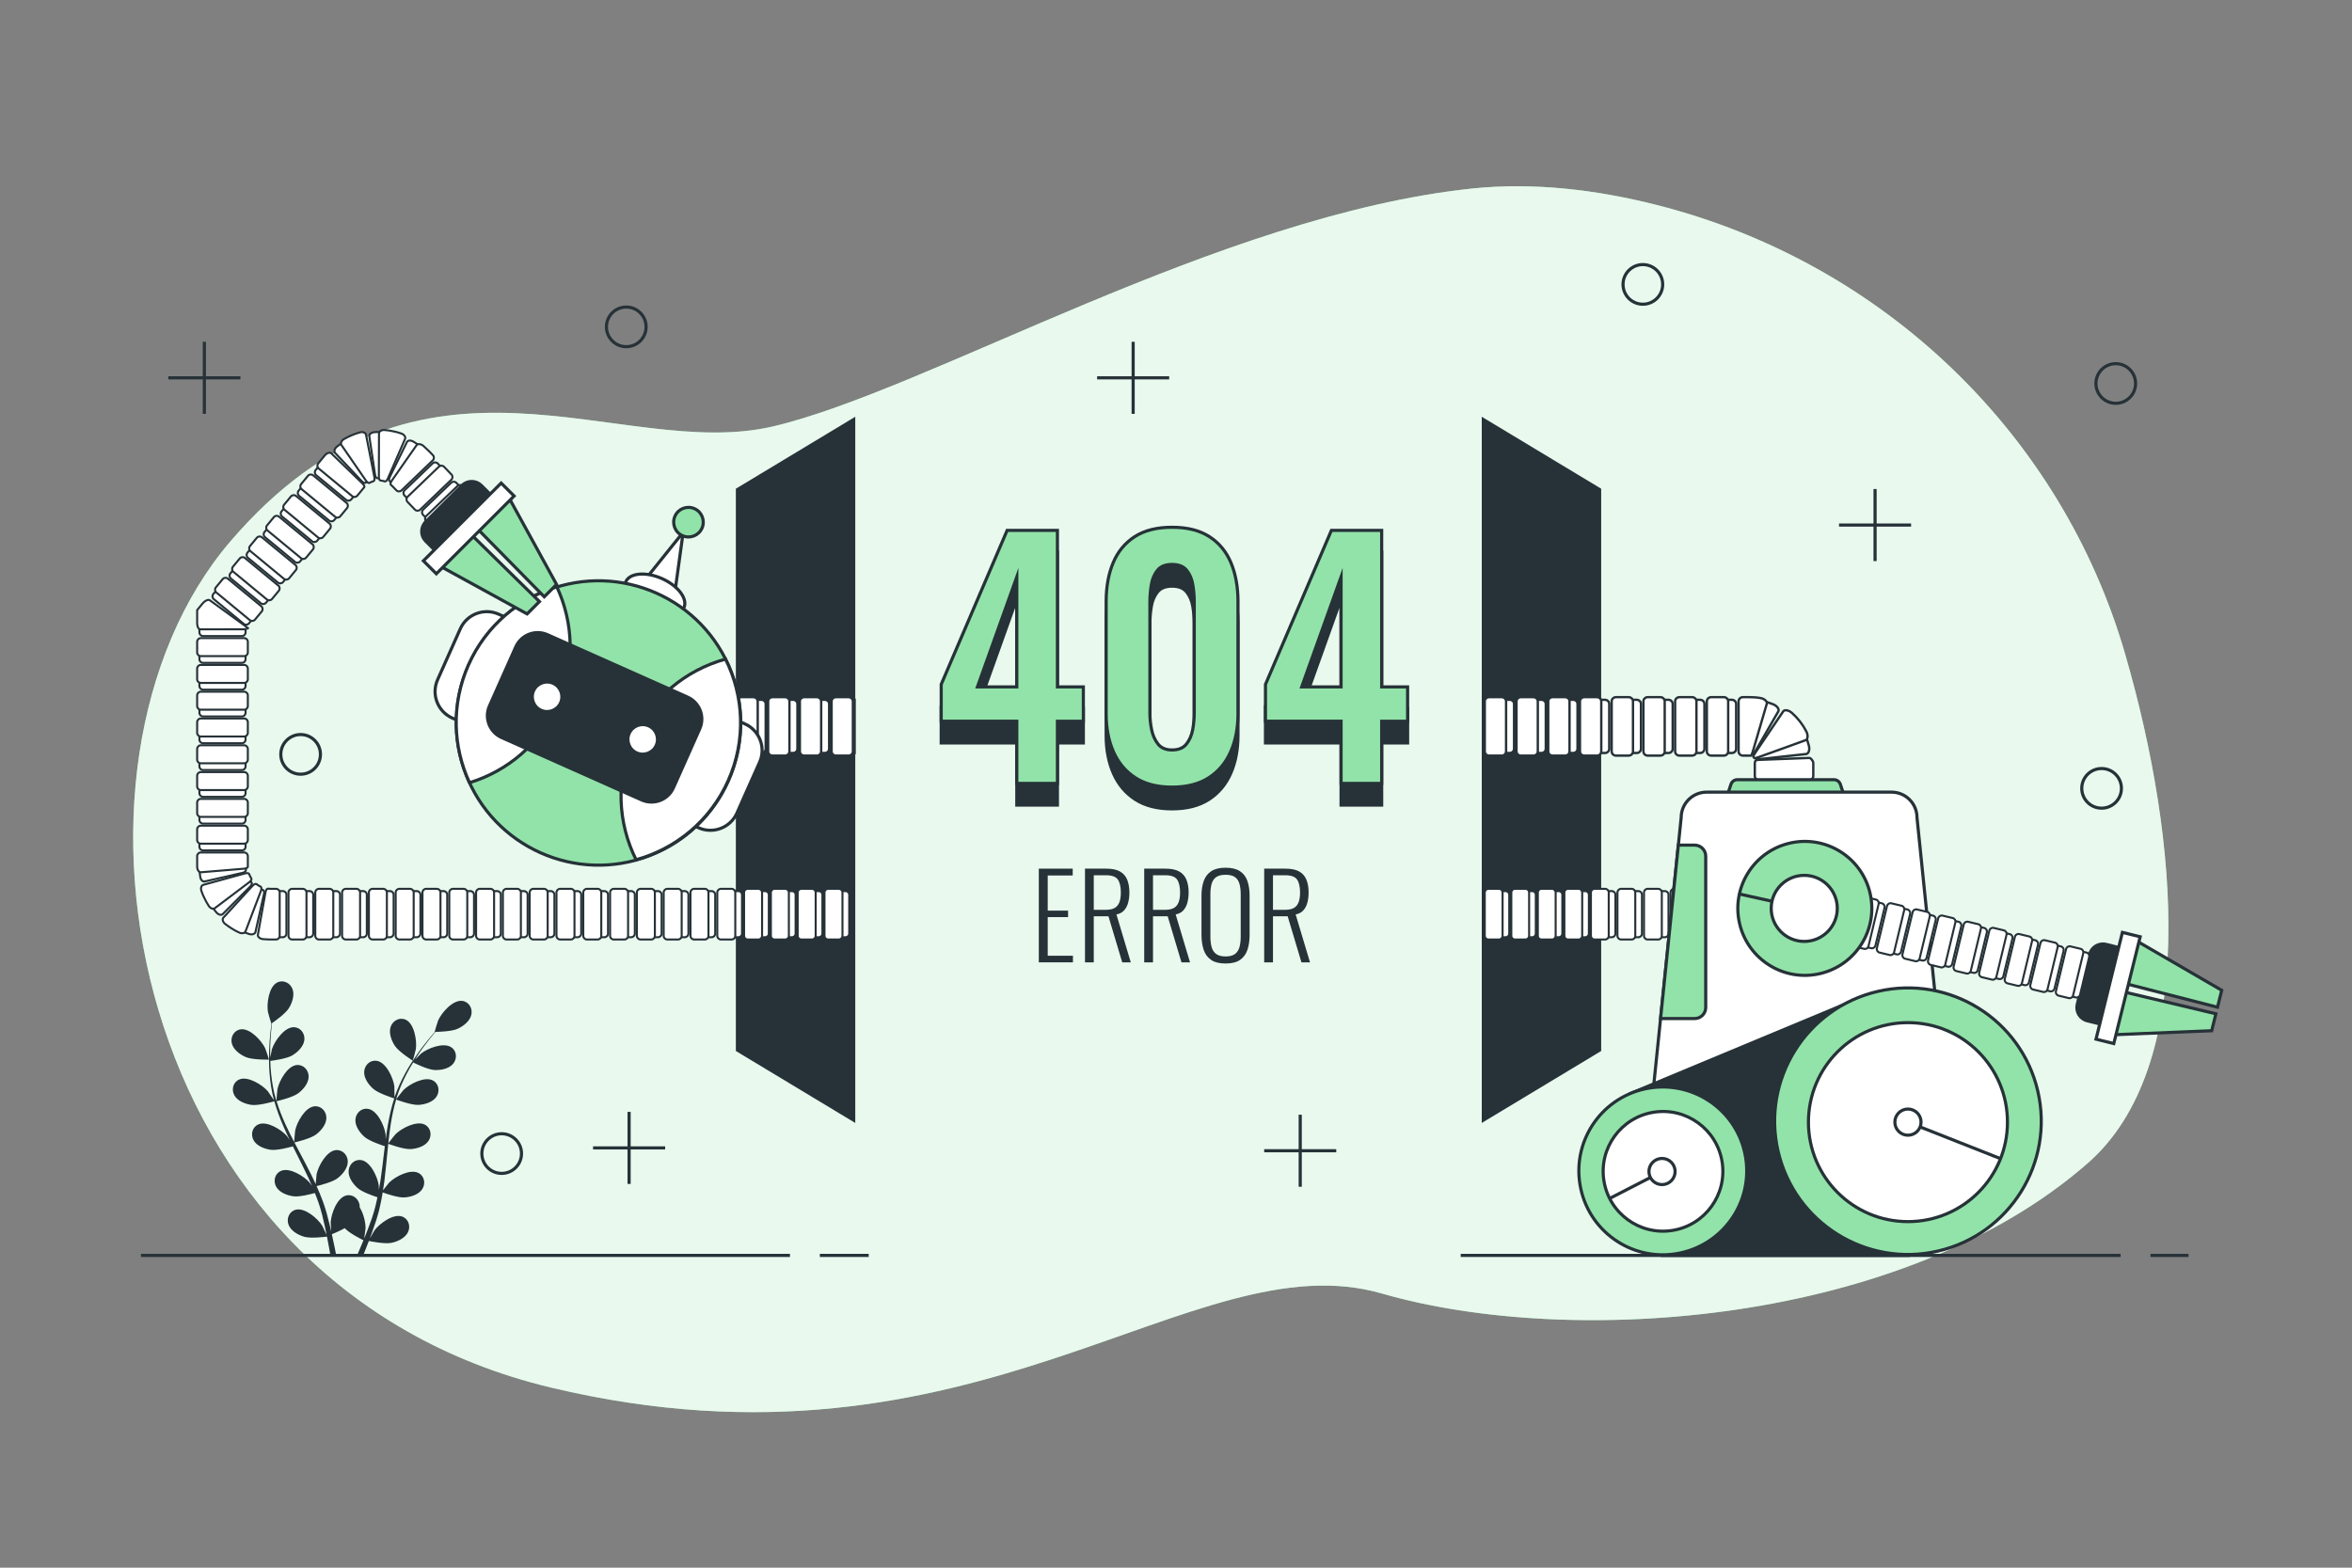 <?xml version="1.0" encoding="utf-8"?>
<!-- Generator: Adobe Illustrator 27.5.0, SVG Export Plug-In . SVG Version: 6.00 Build 0)  -->
<svg version="1.1" xmlns="http://www.w3.org/2000/svg" xmlns:xlink="http://www.w3.org/1999/xlink" x="0px" y="0px"
	 viewBox="0 0 750 500" style="enable-background:new 0 0 750 500;" xml:space="preserve">
<rect x="0" y="0" width="750" height="500" fill="#808080" stroke="none"/>
<g id="Background_Simple">
	<g>
		<path style="fill:#92E3A9;" d="M677.615,208.451c-20.219-69.68-76.691-124.68-149.409-143.098
			c-19.119-4.842-39.252-7.29-58.952-5.207c-80.513,8.512-173.19,64.15-222.549,75.814s-111.708-34.991-173.19,36.657
			c-61.483,71.648-33.772,237.44,102.182,269.931s204.364-47.488,264.981-29.992c60.617,17.496,166.262,9.997,225.147-41.656
			C700.742,340.272,695.163,268.926,677.615,208.451z"/>
		<path style="opacity:0.8;fill:#FFFFFF;" d="M677.615,208.451c-20.219-69.68-76.691-124.68-149.409-143.098
			c-19.119-4.842-39.252-7.29-58.952-5.207c-80.513,8.512-173.19,64.15-222.549,75.814s-111.708-34.991-173.19,36.657
			c-61.483,71.648-33.772,237.44,102.182,269.931s204.364-47.488,264.981-29.992c60.617,17.496,166.262,9.997,225.147-41.656
			C700.742,340.272,695.163,268.926,677.615,208.451z"/>
	</g>
</g>
<g id="Floor_2">
	<g>
		<line style="fill:#FFFFFF;stroke:#263238;stroke-miterlimit:10;" x1="685.742" y1="400.404" x2="697.865" y2="400.404"/>
		<line style="fill:#FFFFFF;stroke:#263238;stroke-miterlimit:10;" x1="465.791" y1="400.404" x2="676.217" y2="400.404"/>
	</g>
</g>
<g id="Floor_1">
	<g>
		<line style="fill:#FFFFFF;stroke:#263238;stroke-miterlimit:10;" x1="261.427" y1="400.404" x2="277.014" y2="400.404"/>
		<line style="fill:#FFFFFF;stroke:#263238;stroke-miterlimit:10;" x1="44.939" y1="400.404" x2="251.901" y2="400.404"/>
	</g>
</g>
<g id="Plant">
	<g>
		<g>
			<path style="fill:#263238;" d="M78.355,337.138c2.153,0.94,7.42,0.822,7.424,0.822c0.054-0.001-1.132-3.448-1.232-3.656
				c-1.155-2.417-4.81-6.409-7.783-6.007c-2.142,0.29-3.333,2.433-2.85,4.45C74.408,334.806,76.521,336.336,78.355,337.138z"/>
			<path style="fill:#263238;" d="M80.173,352.392c2.234,0.326,6.934-1.037,7.307-1.147c0.742,2.631,1.717,5.271,2.851,7.888
				c0.646,1.497,1.344,2.984,2.063,4.467c-0.429-0.628-0.817-1.186-0.879-1.259c-1.754-2.027-6.332-4.911-9.093-3.738
				c-1.99,0.845-2.572,3.227-1.574,5.044c1.02,1.856,3.463,2.774,5.443,3.062c2.009,0.293,6.04-0.789,7.103-1.089
				c0.282,0.566,0.556,1.134,0.84,1.699c1.361,2.71,2.731,5.408,3.993,8.096c0.445,0.947,0.849,1.896,1.257,2.844
				c-0.381-0.558-0.707-1.024-0.764-1.09c-1.753-2.026-6.331-4.911-9.093-3.737c-1.99,0.845-2.573,3.227-1.574,5.044
				c1.021,1.856,3.463,2.774,5.443,3.063c1.918,0.28,5.647-0.685,6.911-1.036c0.388,0.984,0.779,1.968,1.11,2.938
				c0.212,0.668,0.462,1.296,0.636,1.978c0.188,0.672,0.373,1.338,0.557,1.997c0.308,1.282,0.633,2.603,0.901,3.861
				c0.194,0.874,0.362,1.71,0.534,2.552c-0.432-0.948-1.318-2.786-1.41-2.931c-1.425-2.269-5.514-5.813-8.422-5.072
				c-2.095,0.534-3.031,2.8-2.319,4.748c0.727,1.989,3.002,3.267,4.915,3.852c2.107,0.644,6.772,0.056,7.354-0.022
				c0.28,1.394,0.538,2.752,0.762,4.038c0.12,0.68,0.224,1.32,0.33,1.962h1.855c-0.137-0.741-0.28-1.498-0.438-2.289
				c-0.278-1.416-0.604-2.924-0.952-4.47c0.351-0.139,2.34-0.944,4.103-1.929c1.536,1.663,5.471,3.609,5.98,3.857
				c-0.535,1.317-1.069,2.592-1.592,3.788c-0.157,0.362-0.309,0.699-0.463,1.043h1.954c0.049-0.118,0.097-0.23,0.146-0.352
				c0.549-1.335,1.11-2.773,1.672-4.254c0.564,0.118,5.182,1.056,7.334,0.57c1.952-0.441,4.316-1.546,5.19-3.475
				c0.855-1.889,0.09-4.219-1.96-4.907c-2.844-0.956-7.185,2.274-8.776,4.431c-0.094,0.127-0.958,1.621-1.487,2.572
				c0.226-0.606,0.452-1.193,0.678-1.82c0.454-1.237,0.871-2.485,1.323-3.826c0.196-0.655,0.394-1.318,0.594-1.986
				c0.212-0.659,0.353-1.382,0.534-2.078c0.387-1.624,0.7-3.289,0.978-4.972c1.084,0.394,4.955,1.741,6.961,1.6
				c1.996-0.14,4.5-0.873,5.656-2.649c1.132-1.738,0.728-4.157-1.193-5.148c-2.667-1.375-7.447,1.16-9.346,3.05
				c-0.118,0.117-1.328,1.627-1.977,2.469c0.159-1.013,0.323-2.024,0.451-3.055c0.369-2.975,0.65-5.998,0.944-9.012
				c0.089-0.923,0.19-1.842,0.287-2.763c0.385,0.145,4.951,1.845,7.197,1.687c1.996-0.14,4.5-0.873,5.656-2.649
				c1.132-1.737,0.728-4.157-1.193-5.147c-2.667-1.376-7.447,1.16-9.346,3.05c-0.143,0.142-1.881,2.317-2.296,2.891
				c0.214-2.027,0.446-4.045,0.756-6.024c0.423-2.732,0.99-5.39,1.729-7.924c0.178,0.068,4.937,1.863,7.237,1.702
				c1.996-0.14,4.501-0.874,5.656-2.649c1.132-1.738,0.728-4.157-1.193-5.148c-2.667-1.375-7.447,1.16-9.346,3.05
				c-0.149,0.148-2.018,2.489-2.327,2.937c0.045-0.15,0.074-0.311,0.12-0.461c0.824-2.695,1.96-5.203,3.139-7.498
				c0.682-1.335,1.41-2.574,2.144-3.762c0.852,0.425,4.767,2.326,6.853,2.41c2,0.08,4.569-0.374,5.913-2.011
				c1.316-1.603,1.18-4.052-0.62-5.247c-2.5-1.66-7.53,0.335-9.625,2.005c-0.114,0.091-1.17,1.142-1.928,1.919
				c0.339-0.532,0.68-1.086,1.015-1.589c1.255-1.89,2.521-3.544,3.654-4.999c0.651-0.822,1.255-1.553,1.829-2.231
				c1.053-0.018,5.299-0.147,7.155-1.019c1.811-0.851,3.883-2.437,4.321-4.51c0.429-2.029-0.82-4.14-2.969-4.371
				c-2.983-0.322-6.528,3.767-7.618,6.214c-0.094,0.212-1.187,3.689-1.132,3.689c0,0,0.051,0,0.064-0.001
				c-0.565,0.641-1.162,1.335-1.801,2.106c-1.167,1.434-2.473,3.064-3.773,4.934c-1.305,1.866-2.671,3.929-3.913,6.233
				c-1.248,2.307-2.443,4.798-3.342,7.524c-0.01,0.031-0.017,0.064-0.027,0.095c0.016-0.879-0.023-3.338-0.048-3.526
				c-0.344-2.657-2.571-7.589-5.522-8.134c-2.125-0.393-3.926,1.272-4.095,3.34c-0.173,2.111,1.358,4.224,2.851,5.557
				c1.683,1.504,6.355,2.959,6.727,3.074c-0.833,2.603-1.476,5.343-1.974,8.15c-0.286,1.605-0.525,3.231-0.743,4.864
				c-0.011-0.76-0.027-1.44-0.04-1.535c-0.344-2.657-2.571-7.588-5.522-8.134c-2.126-0.393-3.926,1.272-4.095,3.339
				c-0.173,2.111,1.358,4.224,2.85,5.557c1.514,1.353,5.473,2.674,6.524,3.01c-0.077,0.627-0.161,1.253-0.236,1.881
				c-0.36,3.011-0.706,6.017-1.136,8.956c-0.151,1.036-0.338,2.05-0.521,3.065c-0.011-0.675-0.025-1.244-0.036-1.33
				c-0.345-2.658-2.571-7.589-5.521-8.134c-2.126-0.393-3.926,1.272-4.096,3.34c-0.173,2.11,1.358,4.224,2.851,5.557
				c1.445,1.291,5.088,2.544,6.336,2.948c-0.219,1.034-0.436,2.071-0.695,3.063c-0.192,0.673-0.33,1.335-0.561,2.001
				c-0.215,0.664-0.427,1.322-0.636,1.972c-0.451,1.239-0.908,2.52-1.378,3.717c-0.32,0.836-0.642,1.626-0.962,2.422
				c0.162-1.029,0.437-3.05,0.442-3.222c0.041-1.78-0.591-4.673-1.849-6.707c0.008-0.263-0.007-0.525-0.049-0.785
				c-0.329-2.048-2.253-3.569-4.342-3.012c-2.899,0.772-4.738,5.861-4.875,8.537c-0.008,0.158,0.095,1.88,0.178,2.966
				c-0.146-0.631-0.28-1.245-0.439-1.892c-0.304-1.282-0.646-2.553-1.007-3.922c-0.198-0.655-0.398-1.316-0.6-1.984
				c-0.186-0.666-0.468-1.347-0.701-2.028c-0.574-1.568-1.231-3.129-1.928-4.687c1.123-0.269,5.094-1.281,6.689-2.505
				c1.588-1.218,3.271-3.212,3.256-5.329c-0.015-2.074-1.685-3.869-3.835-3.636c-2.983,0.324-5.572,5.076-6.113,7.7
				c-0.034,0.164-0.21,2.09-0.287,3.15c-0.426-0.933-0.847-1.867-1.309-2.797c-1.333-2.685-2.765-5.361-4.184-8.038
				c-0.435-0.82-0.858-1.641-1.285-2.462c0.401-0.092,5.147-1.193,6.934-2.564c1.587-1.218,3.271-3.211,3.256-5.329
				c-0.015-2.074-1.686-3.869-3.835-3.635c-2.983,0.324-5.572,5.076-6.113,7.7c-0.041,0.198-0.291,2.97-0.32,3.678
				c-0.939-1.808-1.859-3.619-2.693-5.442c-1.154-2.513-2.147-5.042-2.929-7.563c0.187-0.042,5.146-1.17,6.976-2.573
				c1.588-1.218,3.272-3.211,3.256-5.329c-0.014-2.074-1.686-3.869-3.835-3.635c-2.983,0.324-5.571,5.076-6.113,7.7
				c-0.043,0.206-0.31,3.189-0.32,3.733c-0.046-0.15-0.111-0.3-0.155-0.45c-0.799-2.703-1.235-5.421-1.518-7.986
				c-0.168-1.49-0.244-2.923-0.287-4.32c0.945-0.116,5.259-0.69,7.045-1.771c1.712-1.037,3.605-2.833,3.822-4.939
				c0.213-2.063-1.251-4.031-3.412-4.035c-3.001-0.006-6.095,4.433-6.922,6.982c-0.045,0.139-0.346,1.598-0.55,2.664
				c-0.01-0.631-0.032-1.281-0.029-1.885c0.004-2.269,0.147-4.347,0.29-6.185c0.089-1.045,0.191-1.988,0.295-2.87
				c0.868-0.597,4.338-3.047,5.405-4.798c1.042-1.709,1.894-4.174,1.116-6.144c-0.762-1.929-2.968-3.001-4.887-2.009
				c-2.666,1.378-3.367,6.744-2.926,9.386c0.039,0.228,1.045,3.731,1.091,3.701c0,0,0.042-0.029,0.052-0.036
				c-0.118,0.846-0.233,1.755-0.34,2.75c-0.183,1.839-0.372,3.919-0.425,6.197c-0.059,2.276-0.06,4.751,0.175,7.357
				c0.232,2.612,0.609,5.349,1.363,8.119c0.008,0.031,0.022,0.063,0.03,0.094c-0.472-0.742-1.862-2.771-1.986-2.915
				c-1.753-2.026-6.331-4.911-9.093-3.738c-1.989,0.845-2.573,3.227-1.573,5.045C75.751,351.186,78.193,352.104,80.173,352.392z"/>
			<path style="fill:#263238;" d="M131.624,338.296c0.046,0.029,0.958-3.5,0.99-3.729c0.369-2.654-0.477-7.999-3.178-9.304
				c-1.946-0.94-4.122,0.191-4.831,2.14c-0.724,1.99,0.194,4.432,1.282,6.112C127.163,335.488,131.621,338.293,131.624,338.296z"/>
		</g>
	</g>
</g>
<g id="Portal_2">
	<polygon style="fill:#263238;stroke:#263238;stroke-miterlimit:10;" points="473,357.269 510.078,334.923 510.078,156.151 
		473,133.804 	"/>
</g>
<g id="Portal_1">
	<polygon style="fill:#263238;stroke:#263238;stroke-miterlimit:10;" points="272.226,357.269 235.149,334.923 235.149,156.151 
		272.226,133.804 	"/>
</g>
<g id="Text_1_">
	<g>
		<g>
			<path style="fill:#263238;stroke:#263238;stroke-miterlimit:10;" d="M324.237,256.781v-19.824H300.13v-11.754l21.019-49.11
				h16.038V226h8.268v10.958h-8.268v19.824H324.237z M311.685,226h12.552v-35.064L311.685,226z"/>
			<path style="fill:#263238;stroke:#263238;stroke-miterlimit:10;" d="M373.745,257.976c-4.716,0-8.617-0.996-11.705-2.988
				c-3.088-1.992-5.414-4.747-6.973-8.268c-1.561-3.52-2.341-7.571-2.341-12.153v-35.762c0-4.715,0.747-8.849,2.241-12.402
				c1.494-3.552,3.785-6.326,6.874-8.318c3.088-1.992,7.056-2.988,11.904-2.988c4.847,0,8.816,0.996,11.904,2.988
				c3.088,1.992,5.379,4.766,6.874,8.318c1.494,3.553,2.241,7.688,2.241,12.402v35.762c0,4.583-0.781,8.634-2.341,12.153
				c-1.561,3.521-3.885,6.276-6.973,8.268C382.363,256.98,378.46,257.976,373.745,257.976z M373.745,246.122
				c2.058,0,3.586-0.63,4.583-1.893c0.996-1.261,1.659-2.789,1.992-4.582c0.332-1.793,0.498-3.552,0.498-5.28v-35.363
				c0-1.859-0.149-3.702-0.448-5.529c-0.299-1.826-0.946-3.37-1.942-4.632c-0.996-1.261-2.557-1.893-4.682-1.893
				c-2.126,0-3.686,0.632-4.682,1.893c-0.996,1.262-1.644,2.807-1.942,4.632c-0.299,1.827-0.448,3.67-0.448,5.529v35.363
				c0,1.728,0.182,3.487,0.548,5.28c0.364,1.793,1.046,3.321,2.042,4.582C370.259,245.492,371.753,246.122,373.745,246.122z"/>
			<path style="fill:#263238;stroke:#263238;stroke-miterlimit:10;" d="M427.638,256.781v-19.824H403.53v-11.754l21.02-49.11h16.037
				V226h8.268v10.958h-8.268v19.824H427.638z M415.086,226h12.552v-35.064L415.086,226z"/>
		</g>
		<g>
			<path style="fill:#92E3A9;stroke:#263238;stroke-miterlimit:10;" d="M324.237,249.854V230.03H300.13v-11.754l21.019-49.11h16.038
				v49.907h8.268v10.958h-8.268v19.824H324.237z M311.685,219.072h12.552v-35.064L311.685,219.072z"/>
			<path style="fill:#92E3A9;stroke:#263238;stroke-miterlimit:10;" d="M373.745,251.049c-4.716,0-8.617-0.996-11.705-2.988
				s-5.414-4.747-6.973-8.268c-1.561-3.52-2.341-7.571-2.341-12.153v-35.762c0-4.715,0.747-8.849,2.241-12.402
				c1.494-3.552,3.785-6.326,6.874-8.318c3.088-1.992,7.056-2.988,11.904-2.988c4.847,0,8.816,0.996,11.904,2.988
				c3.088,1.992,5.379,4.766,6.874,8.318c1.494,3.553,2.241,7.688,2.241,12.402v35.762c0,4.583-0.781,8.634-2.341,12.153
				c-1.561,3.521-3.885,6.276-6.973,8.268S378.46,251.049,373.745,251.049z M373.745,239.195c2.058,0,3.586-0.63,4.583-1.893
				c0.996-1.261,1.659-2.789,1.992-4.582c0.332-1.793,0.498-3.552,0.498-5.28v-35.363c0-1.859-0.149-3.702-0.448-5.529
				c-0.299-1.826-0.946-3.37-1.942-4.632c-0.996-1.261-2.557-1.893-4.682-1.893c-2.126,0-3.686,0.632-4.682,1.893
				c-0.996,1.262-1.644,2.807-1.942,4.632c-0.299,1.827-0.448,3.67-0.448,5.529v35.363c0,1.728,0.182,3.487,0.548,5.28
				c0.364,1.793,1.046,3.321,2.042,4.582C370.259,238.564,371.753,239.195,373.745,239.195z"/>
			<path style="fill:#92E3A9;stroke:#263238;stroke-miterlimit:10;" d="M427.638,249.854V230.03H403.53v-11.754l21.02-49.11h16.037
				v49.907h8.268v10.958h-8.268v19.824H427.638z M415.086,219.072h12.552v-35.064L415.086,219.072z"/>
		</g>
		<g>
			<path style="fill:#263238;" d="M331.254,306.931v-29.884h10.81v2.177h-7.969v11.215h6.493v2.066h-6.493v12.322h8.043v2.103
				H331.254z"/>
			<path style="fill:#263238;" d="M345.974,306.931v-29.884h6.751c1.869,0,3.339,0.302,4.409,0.904
				c1.07,0.603,1.838,1.475,2.306,2.62c0.467,1.143,0.701,2.502,0.701,4.076c0,1.107-0.123,2.152-0.369,3.137
				c-0.246,0.983-0.664,1.82-1.254,2.509c-0.59,0.689-1.427,1.143-2.509,1.365l4.575,15.274h-2.73l-4.39-14.683h-4.686v14.683
				H345.974z M348.778,290.182h3.8c1.254,0,2.225-0.208,2.915-0.627c0.688-0.418,1.18-1.034,1.476-1.845
				c0.295-0.812,0.443-1.832,0.443-3.063c0-1.845-0.32-3.221-0.959-4.132c-0.64-0.909-1.907-1.365-3.8-1.365h-3.874V290.182z"/>
			<path style="fill:#263238;" d="M364.863,306.931v-29.884h6.751c1.869,0,3.339,0.302,4.409,0.904
				c1.07,0.603,1.838,1.475,2.306,2.62c0.467,1.143,0.701,2.502,0.701,4.076c0,1.107-0.123,2.152-0.369,3.137
				c-0.246,0.983-0.664,1.82-1.254,2.509c-0.59,0.689-1.427,1.143-2.509,1.365l4.575,15.274h-2.73l-4.39-14.683h-4.686v14.683
				H364.863z M367.667,290.182h3.8c1.254,0,2.225-0.208,2.915-0.627c0.688-0.418,1.18-1.034,1.475-1.845
				c0.295-0.812,0.443-1.832,0.443-3.063c0-1.845-0.32-3.221-0.959-4.132c-0.64-0.909-1.907-1.365-3.8-1.365h-3.874V290.182z"/>
			<path style="fill:#263238;" d="M390.8,307.3c-1.968,0-3.511-0.387-4.63-1.162c-1.119-0.775-1.906-1.857-2.361-3.247
				c-0.456-1.389-0.683-2.982-0.683-4.777v-12.396c0-1.82,0.24-3.4,0.72-4.741c0.479-1.341,1.279-2.379,2.398-3.117
				c1.119-0.738,2.638-1.107,4.556-1.107c1.943,0,3.474,0.368,4.593,1.107c1.119,0.738,1.912,1.777,2.38,3.117
				c0.467,1.341,0.701,2.921,0.701,4.741v12.433c0,1.795-0.227,3.382-0.682,4.759c-0.456,1.378-1.236,2.453-2.343,3.228
				C394.341,306.913,392.792,307.3,390.8,307.3z M390.8,305.05c1.328,0,2.337-0.264,3.025-0.793c0.688-0.529,1.162-1.267,1.42-2.213
				c0.259-0.947,0.388-2.048,0.388-3.302v-13.54c0-1.255-0.129-2.348-0.388-3.284c-0.258-0.935-0.732-1.654-1.42-2.159
				c-0.689-0.504-1.697-0.757-3.025-0.757c-1.304,0-2.306,0.253-3.007,0.757c-0.701,0.504-1.181,1.224-1.439,2.159
				c-0.258,0.935-0.388,2.028-0.388,3.284v13.54c0,1.254,0.129,2.355,0.388,3.302c0.258,0.946,0.738,1.684,1.439,2.213
				C388.494,304.786,389.496,305.05,390.8,305.05z"/>
			<path style="fill:#263238;" d="M403.122,306.931v-29.884h6.751c1.869,0,3.339,0.302,4.409,0.904
				c1.07,0.603,1.838,1.475,2.306,2.62c0.467,1.143,0.701,2.502,0.701,4.076c0,1.107-0.123,2.152-0.369,3.137
				c-0.246,0.983-0.664,1.82-1.254,2.509c-0.59,0.689-1.427,1.143-2.509,1.365l4.574,15.274h-2.729l-4.39-14.683h-4.686v14.683
				H403.122z M405.925,290.182h3.8c1.254,0,2.225-0.208,2.915-0.627c0.688-0.418,1.18-1.034,1.475-1.845
				c0.295-0.812,0.443-1.832,0.443-3.063c0-1.845-0.32-3.221-0.959-4.132c-0.64-0.909-1.907-1.365-3.8-1.365h-3.874V290.182z"/>
		</g>
	</g>
</g>
<g id="Graphics">
	<g>
		<line style="fill:none;stroke:#263238;stroke-miterlimit:10;" x1="597.915" y1="155.966" x2="597.915" y2="178.952"/>
		<line style="fill:none;stroke:#263238;stroke-miterlimit:10;" x1="609.408" y1="167.459" x2="586.422" y2="167.459"/>
	</g>
	<g>
		<line style="fill:none;stroke:#263238;stroke-miterlimit:10;" x1="200.608" y1="354.62" x2="200.608" y2="377.606"/>
		<line style="fill:none;stroke:#263238;stroke-miterlimit:10;" x1="212.101" y1="366.113" x2="189.115" y2="366.113"/>
	</g>
	<g>
		<line style="fill:none;stroke:#263238;stroke-miterlimit:10;" x1="414.612" y1="355.523" x2="414.612" y2="378.509"/>
		<line style="fill:none;stroke:#263238;stroke-miterlimit:10;" x1="426.105" y1="367.016" x2="403.119" y2="367.016"/>
	</g>
	<g>
		<line style="fill:none;stroke:#263238;stroke-miterlimit:10;" x1="361.337" y1="109.012" x2="361.337" y2="131.998"/>
		<line style="fill:none;stroke:#263238;stroke-miterlimit:10;" x1="372.829" y1="120.505" x2="349.844" y2="120.505"/>
	</g>
	<g>
		<line style="fill:none;stroke:#263238;stroke-miterlimit:10;" x1="65.162" y1="109.012" x2="65.162" y2="131.998"/>
		<line style="fill:none;stroke:#263238;stroke-miterlimit:10;" x1="76.655" y1="120.505" x2="53.669" y2="120.505"/>
	</g>
	<circle style="fill:none;stroke:#263238;stroke-miterlimit:10;" cx="523.871" cy="90.707" r="6.321"/>
	<circle style="fill:none;stroke:#263238;stroke-miterlimit:10;" cx="674.667" cy="122.311" r="6.321"/>
	<circle style="fill:none;stroke:#263238;stroke-miterlimit:10;" cx="95.863" cy="240.6" r="6.321"/>
	<circle style="fill:none;stroke:#263238;stroke-miterlimit:10;" cx="199.705" cy="104.251" r="6.321"/>
	<path style="fill:none;stroke:#263238;stroke-miterlimit:10;" d="M166.295,367.919c0-3.491-2.83-6.321-6.321-6.321
		c-3.491,0-6.321,2.83-6.321,6.321c0,3.491,2.83,6.321,6.321,6.321C163.465,374.239,166.295,371.409,166.295,367.919z"/>
	<circle style="fill:none;stroke:#263238;stroke-miterlimit:10;" cx="670.152" cy="251.436" r="6.321"/>
</g>
<g id="Robot_2">
	<g>
		<g>
			<g>
				<path style="fill:#FFFFFF;stroke:#263238;stroke-width:0.65;stroke-miterlimit:10;" d="M480.114,298.921h-3.373
					c-0.638,0-1.156-0.518-1.156-1.156v-12.403c0-0.638,0.517-1.156,1.156-1.156h3.373c0.638,0,1.156,0.518,1.156,1.156v12.403
					C481.27,298.403,480.752,298.921,480.114,298.921z"/>
				<path style="fill:#FFFFFF;stroke:#263238;stroke-width:0.65;stroke-miterlimit:10;" d="M477.985,299.644h-3.373
					c-0.638,0-1.156-0.518-1.156-1.156v-13.848c0-0.639,0.517-1.156,1.156-1.156h3.373c0.638,0,1.156,0.518,1.156,1.156v13.848
					C479.141,299.126,478.623,299.644,477.985,299.644z"/>
			</g>
			<g>
				<path style="fill:#FFFFFF;stroke:#263238;stroke-width:0.65;stroke-miterlimit:10;" d="M488.577,298.921h-3.373
					c-0.638,0-1.156-0.518-1.156-1.156v-12.403c0-0.638,0.517-1.156,1.156-1.156h3.373c0.638,0,1.156,0.518,1.156,1.156v12.403
					C489.732,298.403,489.215,298.921,488.577,298.921z"/>
				<path style="fill:#FFFFFF;stroke:#263238;stroke-width:0.65;stroke-miterlimit:10;" d="M486.448,299.644h-3.373
					c-0.638,0-1.156-0.518-1.156-1.156v-13.848c0-0.639,0.517-1.156,1.156-1.156h3.373c0.638,0,1.156,0.518,1.156,1.156v13.848
					C487.603,299.126,487.086,299.644,486.448,299.644z"/>
			</g>
			<g>
				<path style="fill:#FFFFFF;stroke:#263238;stroke-width:0.65;stroke-miterlimit:10;" d="M497.039,298.921h-3.373
					c-0.638,0-1.156-0.518-1.156-1.156v-12.403c0-0.638,0.518-1.156,1.156-1.156h3.373c0.638,0,1.156,0.518,1.156,1.156v12.403
					C498.195,298.403,497.678,298.921,497.039,298.921z"/>
				<path style="fill:#FFFFFF;stroke:#263238;stroke-width:0.65;stroke-miterlimit:10;" d="M494.91,299.644h-3.373
					c-0.638,0-1.156-0.518-1.156-1.156v-13.848c0-0.639,0.517-1.156,1.156-1.156h3.373c0.638,0,1.156,0.518,1.156,1.156v13.848
					C496.066,299.126,495.549,299.644,494.91,299.644z"/>
			</g>
			<g>
				<path style="fill:#FFFFFF;stroke:#263238;stroke-width:0.65;stroke-miterlimit:10;" d="M505.502,298.921h-3.373
					c-0.638,0-1.156-0.518-1.156-1.156v-12.403c0-0.638,0.517-1.156,1.156-1.156h3.373c0.638,0,1.156,0.518,1.156,1.156v12.403
					C506.658,298.403,506.14,298.921,505.502,298.921z"/>
				<path style="fill:#FFFFFF;stroke:#263238;stroke-width:0.65;stroke-miterlimit:10;" d="M503.373,299.644h-3.373
					c-0.638,0-1.156-0.518-1.156-1.156v-13.848c0-0.639,0.517-1.156,1.156-1.156h3.373c0.638,0,1.156,0.518,1.156,1.156v13.848
					C504.529,299.126,504.012,299.644,503.373,299.644z"/>
			</g>
			<g>
				<path style="fill:#FFFFFF;stroke:#263238;stroke-width:0.65;stroke-miterlimit:10;" d="M513.965,298.921h-3.373
					c-0.638,0-1.156-0.518-1.156-1.156v-12.403c0-0.638,0.517-1.156,1.156-1.156h3.373c0.638,0,1.156,0.518,1.156,1.156v12.403
					C515.12,298.403,514.603,298.921,513.965,298.921z"/>
				<path style="fill:#FFFFFF;stroke:#263238;stroke-width:0.65;stroke-miterlimit:10;" d="M511.836,299.644h-3.373
					c-0.638,0-1.156-0.518-1.156-1.156v-13.848c0-0.639,0.517-1.156,1.156-1.156h3.373c0.638,0,1.156,0.518,1.156,1.156v13.848
					C512.992,299.126,512.474,299.644,511.836,299.644z"/>
			</g>
			<g>
				<path style="fill:#FFFFFF;stroke:#263238;stroke-width:0.65;stroke-miterlimit:10;" d="M522.427,298.921h-3.373
					c-0.638,0-1.156-0.518-1.156-1.156v-12.403c0-0.638,0.517-1.156,1.156-1.156h3.373c0.638,0,1.156,0.518,1.156,1.156v12.403
					C523.583,298.403,523.066,298.921,522.427,298.921z"/>
				<path style="fill:#FFFFFF;stroke:#263238;stroke-width:0.65;stroke-miterlimit:10;" d="M520.299,299.644h-3.373
					c-0.638,0-1.156-0.518-1.156-1.156v-13.848c0-0.639,0.517-1.156,1.156-1.156h3.373c0.638,0,1.156,0.518,1.156,1.156v13.848
					C521.454,299.126,520.937,299.644,520.299,299.644z"/>
			</g>
			<g>
				<path style="fill:#FFFFFF;stroke:#263238;stroke-width:0.65;stroke-miterlimit:10;" d="M530.89,298.921h-3.373
					c-0.638,0-1.156-0.518-1.156-1.156v-12.403c0-0.638,0.517-1.156,1.156-1.156h3.373c0.638,0,1.156,0.518,1.156,1.156v12.403
					C532.046,298.403,531.529,298.921,530.89,298.921z"/>
				<path style="fill:#FFFFFF;stroke:#263238;stroke-width:0.65;stroke-miterlimit:10;" d="M528.761,299.644h-3.373
					c-0.638,0-1.156-0.518-1.156-1.156v-13.848c0-0.639,0.517-1.156,1.156-1.156h3.373c0.638,0,1.156,0.518,1.156,1.156v13.848
					C529.917,299.126,529.4,299.644,528.761,299.644z"/>
			</g>
			<g>
				<path style="fill:#FFFFFF;stroke:#263238;stroke-width:0.65;stroke-miterlimit:10;" d="M539.353,298.921h-3.373
					c-0.638,0-1.156-0.518-1.156-1.156v-12.403c0-0.638,0.518-1.156,1.156-1.156h3.373c0.638,0,1.156,0.518,1.156,1.156v12.403
					C540.509,298.403,539.991,298.921,539.353,298.921z"/>
				<path style="fill:#FFFFFF;stroke:#263238;stroke-width:0.65;stroke-miterlimit:10;" d="M537.224,299.644h-3.373
					c-0.638,0-1.156-0.518-1.156-1.156v-13.848c0-0.639,0.517-1.156,1.156-1.156h3.373c0.638,0,1.156,0.518,1.156,1.156v13.848
					C538.38,299.126,537.862,299.644,537.224,299.644z"/>
			</g>
			<g>
				<path style="fill:#FFFFFF;stroke:#263238;stroke-width:0.65;stroke-miterlimit:10;" d="M547.816,298.921h-3.373
					c-0.638,0-1.156-0.518-1.156-1.156v-12.403c0-0.638,0.518-1.156,1.156-1.156h3.373c0.638,0,1.156,0.518,1.156,1.156v12.403
					C548.971,298.403,548.454,298.921,547.816,298.921z"/>
				<path style="fill:#FFFFFF;stroke:#263238;stroke-width:0.65;stroke-miterlimit:10;" d="M545.687,299.644h-3.373
					c-0.638,0-1.156-0.518-1.156-1.156v-13.848c0-0.639,0.518-1.156,1.156-1.156h3.373c0.638,0,1.156,0.518,1.156,1.156v13.848
					C546.842,299.126,546.325,299.644,545.687,299.644z"/>
			</g>
		</g>
		<g>
			<path style="fill:#263238;stroke:#263238;stroke-miterlimit:10;" d="M666.325,304.39l-3.934,15.91
				c-0.578,2.336,0.848,4.698,3.184,5.276l5.518,1.364l6.025-24.371l-5.518-1.364C669.265,300.628,666.903,302.054,666.325,304.39z"
				/>
			<g>
				<polygon style="fill:#92E3A9;stroke:#263238;stroke-miterlimit:10;" points="708.451,315.843 707.116,321.242 677.186,313.564 
					680.616,299.691 				"/>
				<polygon style="fill:#92E3A9;stroke:#263238;stroke-miterlimit:10;" points="705.262,328.741 706.597,323.342 676.537,316.189 
					673.108,330.061 				"/>
				
					<rect x="672.334" y="297.501" transform="matrix(0.971 0.24 -0.24 0.971 95.351 -152.86)" style="fill:#FFFFFF;stroke:#263238;stroke-miterlimit:10;" width="5.838" height="35.075"/>
			</g>
		</g>
		<g>
			<g>
				<path style="fill:#FFFFFF;stroke:#263238;stroke-width:0.75;stroke-miterlimit:10;" d="M481.42,240.164h-4.032
					c-0.763,0-1.382-0.597-1.382-1.334v-14.311c0-0.737,0.619-1.334,1.382-1.334h4.032c0.763,0,1.382,0.597,1.382,1.334v14.311
					C482.802,239.567,482.183,240.164,481.42,240.164z"/>
				<path style="fill:#FFFFFF;stroke:#263238;stroke-width:0.75;stroke-miterlimit:10;" d="M478.875,240.998h-4.032
					c-0.763,0-1.382-0.597-1.382-1.334v-15.979c0-0.737,0.618-1.334,1.382-1.334h4.032c0.763,0,1.382,0.597,1.382,1.334v15.979
					C480.257,240.4,479.638,240.998,478.875,240.998z"/>
			</g>
			<g>
				<path style="fill:#FFFFFF;stroke:#263238;stroke-width:0.75;stroke-miterlimit:10;" d="M491.537,240.164h-4.032
					c-0.763,0-1.382-0.597-1.382-1.334v-14.311c0-0.737,0.619-1.334,1.382-1.334h4.032c0.763,0,1.382,0.597,1.382,1.334v14.311
					C492.919,239.567,492.3,240.164,491.537,240.164z"/>
				<path style="fill:#FFFFFF;stroke:#263238;stroke-width:0.75;stroke-miterlimit:10;" d="M488.992,240.998h-4.032
					c-0.763,0-1.382-0.597-1.382-1.334v-15.979c0-0.737,0.619-1.334,1.382-1.334h4.032c0.763,0,1.382,0.597,1.382,1.334v15.979
					C490.374,240.4,489.755,240.998,488.992,240.998z"/>
			</g>
			<g>
				<path style="fill:#FFFFFF;stroke:#263238;stroke-width:0.75;stroke-miterlimit:10;" d="M501.654,240.164h-4.032
					c-0.763,0-1.382-0.597-1.382-1.334v-14.311c0-0.737,0.619-1.334,1.382-1.334h4.032c0.763,0,1.382,0.597,1.382,1.334v14.311
					C503.035,239.567,502.417,240.164,501.654,240.164z"/>
				<path style="fill:#FFFFFF;stroke:#263238;stroke-width:0.75;stroke-miterlimit:10;" d="M499.109,240.998h-4.032
					c-0.763,0-1.382-0.597-1.382-1.334v-15.979c0-0.737,0.618-1.334,1.382-1.334h4.032c0.763,0,1.382,0.597,1.382,1.334v15.979
					C500.49,240.4,499.872,240.998,499.109,240.998z"/>
			</g>
			<g>
				<path style="fill:#FFFFFF;stroke:#263238;stroke-width:0.75;stroke-miterlimit:10;" d="M511.77,240.164h-4.032
					c-0.763,0-1.382-0.597-1.382-1.334v-14.311c0-0.737,0.619-1.334,1.382-1.334h4.032c0.763,0,1.382,0.597,1.382,1.334v14.311
					C513.152,239.567,512.533,240.164,511.77,240.164z"/>
				<path style="fill:#FFFFFF;stroke:#263238;stroke-width:0.75;stroke-miterlimit:10;" d="M509.225,240.998h-4.032
					c-0.763,0-1.382-0.597-1.382-1.334v-15.979c0-0.737,0.618-1.334,1.382-1.334h4.032c0.763,0,1.382,0.597,1.382,1.334v15.979
					C510.607,240.4,509.988,240.998,509.225,240.998z"/>
			</g>
			<g>
				<path style="fill:#FFFFFF;stroke:#263238;stroke-width:0.75;stroke-miterlimit:10;" d="M521.887,240.164h-4.032
					c-0.763,0-1.382-0.597-1.382-1.334v-14.311c0-0.737,0.618-1.334,1.382-1.334h4.032c0.763,0,1.382,0.597,1.382,1.334v14.311
					C523.268,239.567,522.65,240.164,521.887,240.164z"/>
				<path style="fill:#FFFFFF;stroke:#263238;stroke-width:0.75;stroke-miterlimit:10;" d="M519.342,240.998h-4.032
					c-0.763,0-1.382-0.597-1.382-1.334v-15.979c0-0.737,0.619-1.334,1.382-1.334h4.032c0.763,0,1.381,0.597,1.381,1.334v15.979
					C520.723,240.4,520.105,240.998,519.342,240.998z"/>
			</g>
			<g>
				<path style="fill:#FFFFFF;stroke:#263238;stroke-width:0.75;stroke-miterlimit:10;" d="M532.003,240.164h-4.032
					c-0.763,0-1.382-0.597-1.382-1.334v-14.311c0-0.737,0.619-1.334,1.382-1.334h4.032c0.763,0,1.382,0.597,1.382,1.334v14.311
					C533.385,239.567,532.766,240.164,532.003,240.164z"/>
				<path style="fill:#FFFFFF;stroke:#263238;stroke-width:0.75;stroke-miterlimit:10;" d="M529.458,240.998h-4.032
					c-0.763,0-1.382-0.597-1.382-1.334v-15.979c0-0.737,0.619-1.334,1.382-1.334h4.032c0.763,0,1.381,0.597,1.381,1.334v15.979
					C530.84,240.4,530.221,240.998,529.458,240.998z"/>
			</g>
			<g>
				<path style="fill:#FFFFFF;stroke:#263238;stroke-width:0.75;stroke-miterlimit:10;" d="M542.12,240.164h-4.032
					c-0.763,0-1.382-0.597-1.382-1.334v-14.311c0-0.737,0.619-1.334,1.382-1.334h4.032c0.763,0,1.382,0.597,1.382,1.334v14.311
					C543.502,239.567,542.883,240.164,542.12,240.164z"/>
				<path style="fill:#FFFFFF;stroke:#263238;stroke-width:0.75;stroke-miterlimit:10;" d="M539.575,240.998h-4.032
					c-0.763,0-1.381-0.597-1.381-1.334v-15.979c0-0.737,0.618-1.334,1.381-1.334h4.032c0.763,0,1.382,0.597,1.382,1.334v15.979
					C540.957,240.4,540.338,240.998,539.575,240.998z"/>
			</g>
			<g>
				<path style="fill:#FFFFFF;stroke:#263238;stroke-width:0.75;stroke-miterlimit:10;" d="M552.237,240.164h-4.032
					c-0.763,0-1.382-0.597-1.382-1.334v-14.311c0-0.737,0.618-1.334,1.382-1.334h4.032c0.763,0,1.382,0.597,1.382,1.334v14.311
					C553.618,239.567,553,240.164,552.237,240.164z"/>
				<path style="fill:#FFFFFF;stroke:#263238;stroke-width:0.75;stroke-miterlimit:10;" d="M549.692,240.998h-4.032
					c-0.763,0-1.382-0.597-1.382-1.334v-15.979c0-0.737,0.619-1.334,1.382-1.334h4.032c0.763,0,1.381,0.597,1.381,1.334v15.979
					C551.073,240.4,550.455,240.998,549.692,240.998z"/>
			</g>
			<g>
				<path style="fill:#FFFFFF;stroke:#263238;stroke-width:0.75;stroke-miterlimit:10;" d="M558.989,240.338
					c-0.257-0.112-0.525-0.163-0.828-0.165c0.018-0.011-0.215-0.047-0.377-0.114c-0.165-0.068-0.314-0.165-0.439-0.286
					c-0.25-0.241-0.405-0.575-0.405-0.943v-14.311c0-0.368,0.155-0.702,0.405-0.943c0.125-0.121,0.274-0.218,0.439-0.286
					c0.169-0.067,0.299-0.109,0.698-0.093c2.383,0.037,4.799,0.529,7.021,1.461c1.272,0.55,1.938,1.614,1.548,2.255l-7.141,12.402
					C559.535,239.93,559.111,240.41,558.989,240.338z"/>
				<path style="fill:#FFFFFF;stroke:#263238;stroke-width:0.75;stroke-miterlimit:10;" d="M558.351,241.029
					c-0.043-0.009-0.086-0.029-0.137-0.015c-0.091,0.005,0.045-0.023-0.421-0.016h-2.016c-0.763,0-1.382-0.597-1.382-1.334v-15.979
					c0-0.737,0.619-1.334,1.382-1.334h2.016c0.206-0.008,1.012,0.019,1.593,0.053c0.622,0.022,1.244,0.105,1.864,0.205
					c1.428,0.199,2.365,1.16,2.145,1.839l-4.492,15.334C558.673,240.504,558.44,241.017,558.351,241.029z"/>
			</g>
			<g>
				<path style="fill:#FFFFFF;stroke:#263238;stroke-width:0.75;stroke-miterlimit:10;" d="M560.327,241.908
					c-0.063-0.269-0.177-0.525-0.342-0.761c-0.083-0.121,0.265-0.621,0.795-1.129l10.557-9.662c0.532-0.51,1.737-0.115,2.531,1.016
					c1.382,1.961,2.397,4.195,2.961,6.538c0.337,1.344-0.176,2.519-0.892,2.578l-14.226,1.559
					C560.962,242.112,560.371,242.041,560.327,241.908z"/>
				<path style="fill:#FFFFFF;stroke:#263238;stroke-width:0.75;stroke-miterlimit:10;" d="M559.406,241.797
					c-0.081-0.156-0.199-0.308-0.34-0.43c-0.063-0.063,0.197-0.6,0.603-1.23l8.95-13.237c0.387-0.608,1.699-0.478,2.773,0.476
					c1.876,1.651,3.441,3.653,4.591,5.885c0.666,1.283,0.471,2.588-0.227,2.821l-15.029,5.427
					C560.031,241.742,559.448,241.869,559.406,241.797z"/>
			</g>
			<g>
				<path style="fill:#FFFFFF;stroke:#263238;stroke-width:0.75;stroke-miterlimit:10;" d="M560.403,249.999v-4.032
					c0-0.763,0.597-1.382,1.334-1.382h14.311c0.737,0,1.334,0.618,1.334,1.382v4.032c0,0.763-0.597,1.382-1.334,1.382h-14.311
					C561,251.38,560.403,250.762,560.403,249.999z"/>
				<path style="fill:#FFFFFF;stroke:#263238;stroke-width:0.75;stroke-miterlimit:10;" d="M559.569,247.454v-4.032
					c0-0.379,0.15-0.733,0.39-0.971c0.229-0.044,0.561-0.094,0.929-0.108l15.967-0.604c0.368-0.015,0.715,0.245,0.969,0.7
					c0.242,0.262,0.391,0.599,0.391,0.983v4.032c0,0.763-0.597,1.382-1.334,1.382h-15.979
					C560.167,248.835,559.569,248.217,559.569,247.454z"/>
				<path style="fill:#92E3A9;stroke:#263238;stroke-miterlimit:10;" d="M584.794,248.673h-30.781c-0.937,0-1.767,0.602-2.059,1.492
					l-1.395,4.256h37.691l-1.395-4.256C586.561,249.275,585.73,248.673,584.794,248.673z"/>
			</g>
			<g>
				<path style="fill:#FFFFFF;stroke:#263238;stroke-width:0.75;stroke-miterlimit:10;" d="M560.403,260.115v-4.032
					c0-0.763,0.597-1.382,1.334-1.382h14.311c0.737,0,1.334,0.618,1.334,1.382v4.032c0,0.763-0.597,1.382-1.334,1.382h-14.311
					C561,261.497,560.403,260.878,560.403,260.115z"/>
			</g>
		</g>
		<path style="fill:#FFFFFF;stroke:#263238;stroke-miterlimit:10;" d="M610.536,362.661h-73.698
			c-5.607,0-10.152-4.545-10.152-10.152l9.4-91.742c0-4.485,3.636-8.122,8.122-8.122h58.958c4.485,0,8.121,3.636,8.121,8.122
			l9.4,91.742C620.688,358.116,616.143,362.661,610.536,362.661z"/>
		<g>
			<polygon style="fill:#263238;stroke:#263238;stroke-miterlimit:10;" points="519.929,348.759 587.736,320.513 608.402,400.404 
				529.982,400.404 			"/>
			
				<ellipse transform="matrix(0.974 -0.226 0.226 0.974 -65.065 146.51)" style="fill:#92E3A9;stroke:#263238;stroke-miterlimit:10;" cx="608.402" cy="357.893" rx="42.511" ry="42.511"/>
			
				<ellipse transform="matrix(0.987 -0.162 0.162 0.987 -53.395 90.513)" style="fill:#92E3A9;stroke:#263238;stroke-miterlimit:10;" cx="529.982" cy="373.646" rx="26.758" ry="26.758"/>
			
				<ellipse transform="matrix(0.988 -0.157 0.157 0.988 -51.987 87.631)" style="fill:#FFFFFF;stroke:#263238;stroke-miterlimit:10;" cx="529.982" cy="373.646" rx="19.078" ry="19.078"/>
			<circle style="fill:#FFFFFF;stroke:#263238;stroke-miterlimit:10;" cx="608.402" cy="357.893" r="31.733"/>
			<line style="fill:none;stroke:#263238;stroke-miterlimit:10;" x1="608.402" y1="357.893" x2="637.768" y2="369.482"/>
			<circle style="fill:#FFFFFF;stroke:#263238;stroke-miterlimit:10;" cx="608.402" cy="357.893" r="4.174"/>
			<line style="fill:#FFFFFF;stroke:#263238;stroke-miterlimit:10;" x1="529.982" y1="373.646" x2="513.045" y2="382.354"/>
			<path style="fill:#FFFFFF;stroke:#263238;stroke-miterlimit:10;" d="M534.156,373.646c0-2.305-1.869-4.174-4.174-4.174
				c-2.305,0-4.174,1.869-4.174,4.174c0,2.305,1.869,4.174,4.174,4.174C532.287,377.82,534.156,375.951,534.156,373.646z"/>
		</g>
		<g>
			<g>
				<path style="fill:#FFFFFF;stroke:#263238;stroke-width:0.65;stroke-miterlimit:10;" d="M580.341,298.495l-3.25-0.782
					c-0.615-0.148-0.993-0.771-0.843-1.392l2.902-12.059c0.149-0.621,0.769-1.004,1.384-0.856l3.25,0.782
					c0.615,0.148,0.993,0.771,0.843,1.392l-2.902,12.059C581.576,298.259,580.956,298.643,580.341,298.495z"/>
				<path style="fill:#FFFFFF;stroke:#263238;stroke-width:0.65;stroke-miterlimit:10;" d="M578.12,298.703l-3.25-0.782
					c-0.615-0.148-0.993-0.771-0.843-1.392l3.24-13.464c0.149-0.621,0.769-1.004,1.384-0.856l3.25,0.782
					c0.615,0.148,0.993,0.771,0.843,1.392l-3.24,13.464C579.355,298.468,578.735,298.851,578.12,298.703z"/>
			</g>
			<g>
				<path style="fill:#FFFFFF;stroke:#263238;stroke-width:0.65;stroke-miterlimit:10;" d="M588.497,300.457l-3.25-0.782
					c-0.615-0.148-0.993-0.771-0.843-1.392l2.902-12.059c0.149-0.621,0.769-1.004,1.384-0.856l3.25,0.782
					c0.615,0.148,0.993,0.771,0.843,1.392l-2.902,12.059C589.732,300.222,589.112,300.605,588.497,300.457z"/>
				<path style="fill:#FFFFFF;stroke:#263238;stroke-width:0.65;stroke-miterlimit:10;" d="M586.276,300.666l-3.25-0.782
					c-0.615-0.148-0.993-0.771-0.843-1.392l3.24-13.464c0.149-0.621,0.769-1.004,1.384-0.856l3.25,0.782
					c0.615,0.148,0.993,0.771,0.843,1.392l-3.24,13.464C587.511,300.431,586.892,300.814,586.276,300.666z"/>
			</g>
			<g>
				<path style="fill:#FFFFFF;stroke:#263238;stroke-width:0.65;stroke-miterlimit:10;" d="M596.653,302.42l-3.25-0.782
					c-0.615-0.148-0.993-0.771-0.843-1.392l2.902-12.059c0.149-0.621,0.769-1.004,1.384-0.856l3.25,0.782
					c0.615,0.148,0.993,0.771,0.843,1.392l-2.902,12.059C597.888,302.185,597.268,302.568,596.653,302.42z"/>
				<path style="fill:#FFFFFF;stroke:#263238;stroke-width:0.65;stroke-miterlimit:10;" d="M594.432,302.629l-3.25-0.782
					c-0.615-0.148-0.993-0.771-0.843-1.392l3.24-13.464c0.149-0.621,0.769-1.004,1.384-0.856l3.25,0.782
					c0.615,0.148,0.993,0.771,0.843,1.392l-3.24,13.464C595.667,302.394,595.048,302.777,594.432,302.629z"/>
			</g>
			<g>
				<path style="fill:#FFFFFF;stroke:#263238;stroke-width:0.65;stroke-miterlimit:10;" d="M604.809,304.383l-3.25-0.782
					c-0.615-0.148-0.993-0.771-0.843-1.392l2.902-12.059c0.149-0.621,0.769-1.004,1.384-0.856l3.25,0.782
					c0.615,0.148,0.993,0.771,0.843,1.392l-2.902,12.059C606.044,304.148,605.424,304.531,604.809,304.383z"/>
				<path style="fill:#FFFFFF;stroke:#263238;stroke-width:0.65;stroke-miterlimit:10;" d="M602.589,304.592l-3.25-0.782
					c-0.615-0.148-0.993-0.771-0.843-1.392l3.24-13.464c0.149-0.621,0.769-1.004,1.384-0.856l3.25,0.782
					c0.615,0.148,0.993,0.771,0.843,1.392l-3.24,13.464C603.823,304.357,603.204,304.74,602.589,304.592z"/>
			</g>
			<g>
				<path style="fill:#FFFFFF;stroke:#263238;stroke-width:0.65;stroke-miterlimit:10;" d="M612.965,306.346l-3.25-0.782
					c-0.615-0.148-0.993-0.771-0.843-1.392l2.902-12.059c0.149-0.621,0.769-1.004,1.384-0.856l3.25,0.782
					c0.615,0.148,0.993,0.771,0.843,1.392l-2.902,12.059C614.2,306.111,613.581,306.494,612.965,306.346z"/>
				<path style="fill:#FFFFFF;stroke:#263238;stroke-width:0.65;stroke-miterlimit:10;" d="M610.745,306.555l-3.25-0.782
					c-0.615-0.148-0.993-0.771-0.843-1.392l3.24-13.464c0.149-0.621,0.769-1.004,1.384-0.856l3.25,0.782
					c0.615,0.148,0.993,0.771,0.843,1.392l-3.24,13.464C611.979,306.32,611.36,306.703,610.745,306.555z"/>
			</g>
			<g>
				<path style="fill:#FFFFFF;stroke:#263238;stroke-width:0.65;stroke-miterlimit:10;" d="M621.121,308.309l-3.25-0.782
					c-0.615-0.148-0.993-0.771-0.843-1.392l2.902-12.059c0.149-0.621,0.769-1.004,1.384-0.856l3.25,0.782
					c0.615,0.148,0.993,0.771,0.843,1.392l-2.902,12.059C622.356,308.074,621.737,308.457,621.121,308.309z"/>
				<path style="fill:#FFFFFF;stroke:#263238;stroke-width:0.65;stroke-miterlimit:10;" d="M618.901,308.518l-3.25-0.782
					c-0.615-0.148-0.993-0.771-0.843-1.392l3.24-13.464c0.149-0.621,0.769-1.004,1.384-0.856l3.25,0.782
					c0.615,0.148,0.993,0.771,0.843,1.392l-3.24,13.464C620.135,308.283,619.516,308.666,618.901,308.518z"/>
			</g>
			<g>
				<path style="fill:#FFFFFF;stroke:#263238;stroke-width:0.65;stroke-miterlimit:10;" d="M629.277,310.272l-3.25-0.782
					c-0.615-0.148-0.993-0.771-0.843-1.392l2.902-12.059c0.149-0.621,0.769-1.004,1.384-0.856l3.25,0.782
					c0.615,0.148,0.993,0.771,0.843,1.392l-2.902,12.059C630.512,310.037,629.893,310.42,629.277,310.272z"/>
				<path style="fill:#FFFFFF;stroke:#263238;stroke-width:0.65;stroke-miterlimit:10;" d="M627.057,310.481l-3.25-0.782
					c-0.615-0.148-0.993-0.771-0.843-1.392l3.24-13.464c0.15-0.621,0.769-1.004,1.384-0.856l3.25,0.782
					c0.615,0.148,0.993,0.771,0.843,1.392l-3.24,13.464C628.292,310.245,627.672,310.629,627.057,310.481z"/>
			</g>
			<g>
				<path style="fill:#FFFFFF;stroke:#263238;stroke-width:0.65;stroke-miterlimit:10;" d="M637.433,312.235l-3.25-0.782
					c-0.615-0.148-0.993-0.771-0.843-1.392l2.902-12.059c0.149-0.621,0.769-1.004,1.384-0.856l3.25,0.782
					c0.615,0.148,0.993,0.771,0.843,1.392l-2.902,12.059C638.668,312,638.049,312.383,637.433,312.235z"/>
				<path style="fill:#FFFFFF;stroke:#263238;stroke-width:0.65;stroke-miterlimit:10;" d="M635.213,312.444l-3.25-0.782
					c-0.615-0.148-0.993-0.771-0.843-1.392l3.24-13.464c0.149-0.621,0.769-1.004,1.384-0.856l3.25,0.782
					c0.615,0.148,0.993,0.771,0.843,1.392l-3.24,13.464C636.448,312.208,635.828,312.591,635.213,312.444z"/>
			</g>
			<g>
				<path style="fill:#FFFFFF;stroke:#263238;stroke-width:0.65;stroke-miterlimit:10;" d="M645.59,314.198l-3.25-0.782
					c-0.615-0.148-0.993-0.771-0.843-1.392l2.902-12.059c0.149-0.621,0.769-1.004,1.384-0.856l3.25,0.782
					c0.615,0.148,0.993,0.771,0.843,1.392l-2.902,12.059C646.824,313.962,646.205,314.346,645.59,314.198z"/>
				<path style="fill:#FFFFFF;stroke:#263238;stroke-width:0.65;stroke-miterlimit:10;" d="M643.369,314.406l-3.25-0.782
					c-0.615-0.148-0.993-0.771-0.843-1.392l3.24-13.464c0.149-0.621,0.769-1.004,1.384-0.856l3.25,0.782
					c0.615,0.148,0.993,0.771,0.843,1.392l-3.24,13.464C644.604,314.171,643.984,314.554,643.369,314.406z"/>
			</g>
			<g>
				<path style="fill:#FFFFFF;stroke:#263238;stroke-width:0.65;stroke-miterlimit:10;" d="M653.746,316.16l-3.25-0.782
					c-0.615-0.148-0.993-0.771-0.843-1.392l2.902-12.059c0.149-0.621,0.769-1.004,1.384-0.856l3.25,0.782
					c0.615,0.148,0.993,0.771,0.843,1.392l-2.902,12.059C654.98,315.925,654.361,316.308,653.746,316.16z"/>
				<path style="fill:#FFFFFF;stroke:#263238;stroke-width:0.65;stroke-miterlimit:10;" d="M651.525,316.369l-3.25-0.782
					c-0.615-0.148-0.993-0.771-0.843-1.392l3.24-13.464c0.149-0.621,0.769-1.004,1.384-0.856l3.25,0.782
					c0.615,0.148,0.993,0.771,0.843,1.392l-3.24,13.464C652.76,316.134,652.14,316.517,651.525,316.369z"/>
			</g>
			<g>
				<path style="fill:#FFFFFF;stroke:#263238;stroke-width:0.65;stroke-miterlimit:10;" d="M661.902,318.123l-3.25-0.782
					c-0.615-0.148-0.993-0.771-0.843-1.392l2.902-12.059c0.149-0.621,0.769-1.004,1.384-0.856l3.25,0.782
					c0.615,0.148,0.993,0.771,0.843,1.392l-2.902,12.059C663.137,317.888,662.517,318.271,661.902,318.123z"/>
				<path style="fill:#FFFFFF;stroke:#263238;stroke-width:0.65;stroke-miterlimit:10;" d="M659.681,318.332l-3.25-0.782
					c-0.615-0.148-0.993-0.771-0.843-1.392l3.24-13.464c0.149-0.621,0.769-1.004,1.384-0.856l3.25,0.782
					c0.615,0.148,0.993,0.771,0.843,1.392l-3.24,13.464C660.916,318.097,660.296,318.48,659.681,318.332z"/>
			</g>
		</g>
		<g>
			
				<ellipse transform="matrix(0.973 -0.232 0.232 0.973 -51.498 141.299)" style="fill:#92E3A9;stroke:#263238;stroke-miterlimit:10;" cx="575.334" cy="289.722" rx="21.354" ry="21.354"/>
			<line style="fill:#FFFFFF;stroke:#263238;stroke-miterlimit:10;" x1="554.337" y1="285.074" x2="575.334" y2="289.722"/>
			<circle style="fill:#FFFFFF;stroke:#263238;stroke-miterlimit:10;" cx="575.334" cy="289.722" r="10.536"/>
		</g>
		<path style="fill:#92E3A9;stroke:#263238;stroke-miterlimit:10;" d="M529.52,324.858h10.869c1.948,0,3.528-1.58,3.528-3.528
			v-48.254c0-1.949-1.58-3.528-3.528-3.528h-5.202L529.52,324.858z"/>
	</g>
</g>
<g id="Robot_1">
	<g>
		<g>
			<g>
				<path style="fill:#FFFFFF;stroke:#263238;stroke-width:0.75;stroke-miterlimit:10;" d="M232.667,240.164h-4.032
					c-0.763,0-1.382-0.597-1.382-1.334v-14.311c0-0.737,0.618-1.334,1.382-1.334h4.032c0.763,0,1.382,0.597,1.382,1.334v14.311
					C234.048,239.567,233.43,240.164,232.667,240.164z"/>
				<path style="fill:#FFFFFF;stroke:#263238;stroke-width:0.75;stroke-miterlimit:10;" d="M230.122,240.998h-4.032
					c-0.763,0-1.382-0.597-1.382-1.334v-15.979c0-0.737,0.619-1.334,1.382-1.334h4.032c0.763,0,1.382,0.597,1.382,1.334v15.979
					C231.503,240.4,230.885,240.998,230.122,240.998z"/>
			</g>
			<g>
				<path style="fill:#FFFFFF;stroke:#263238;stroke-width:0.75;stroke-miterlimit:10;" d="M242.783,240.164h-4.032
					c-0.763,0-1.382-0.597-1.382-1.334v-14.311c0-0.737,0.618-1.334,1.382-1.334h4.032c0.763,0,1.382,0.597,1.382,1.334v14.311
					C244.165,239.567,243.546,240.164,242.783,240.164z"/>
				<path style="fill:#FFFFFF;stroke:#263238;stroke-width:0.75;stroke-miterlimit:10;" d="M240.238,240.998h-4.032
					c-0.763,0-1.382-0.597-1.382-1.334v-15.979c0-0.737,0.619-1.334,1.382-1.334h4.032c0.763,0,1.382,0.597,1.382,1.334v15.979
					C241.62,240.4,241.001,240.998,240.238,240.998z"/>
			</g>
			<g>
				<path style="fill:#FFFFFF;stroke:#263238;stroke-width:0.75;stroke-miterlimit:10;" d="M252.9,240.164h-4.032
					c-0.763,0-1.382-0.597-1.382-1.334v-14.311c0-0.737,0.618-1.334,1.382-1.334h4.032c0.763,0,1.382,0.597,1.382,1.334v14.311
					C254.281,239.567,253.663,240.164,252.9,240.164z"/>
				<path style="fill:#FFFFFF;stroke:#263238;stroke-width:0.75;stroke-miterlimit:10;" d="M250.355,240.998h-4.032
					c-0.763,0-1.382-0.597-1.382-1.334v-15.979c0-0.737,0.619-1.334,1.382-1.334h4.032c0.763,0,1.382,0.597,1.382,1.334v15.979
					C251.736,240.4,251.118,240.998,250.355,240.998z"/>
			</g>
			<g>
				<path style="fill:#FFFFFF;stroke:#263238;stroke-width:0.75;stroke-miterlimit:10;" d="M263.016,240.164h-4.032
					c-0.763,0-1.382-0.597-1.382-1.334v-14.311c0-0.737,0.618-1.334,1.382-1.334h4.032c0.763,0,1.382,0.597,1.382,1.334v14.311
					C264.398,239.567,263.779,240.164,263.016,240.164z"/>
				<path style="fill:#FFFFFF;stroke:#263238;stroke-width:0.75;stroke-miterlimit:10;" d="M260.471,240.998h-4.032
					c-0.763,0-1.382-0.597-1.382-1.334v-15.979c0-0.737,0.619-1.334,1.382-1.334h4.032c0.763,0,1.382,0.597,1.382,1.334v15.979
					C261.853,240.4,261.234,240.998,260.471,240.998z"/>
			</g>
			<g>
				<path style="fill:#FFFFFF;stroke:#263238;stroke-width:0.75;stroke-miterlimit:10;" d="M272.516,223.185h-3.415
					c-0.763,0-1.382,0.597-1.382,1.334v14.311c0,0.737,0.618,1.334,1.382,1.334h3.415V223.185z"/>
				<path style="fill:#FFFFFF;stroke:#263238;stroke-width:0.75;stroke-miterlimit:10;" d="M270.588,240.998h-4.032
					c-0.763,0-1.382-0.597-1.382-1.334v-15.979c0-0.737,0.619-1.334,1.382-1.334h4.032c0.763,0,1.382,0.597,1.382,1.334v15.979
					C271.97,240.4,271.351,240.998,270.588,240.998z"/>
			</g>
		</g>
		<g>
			<g>
				<polygon style="fill:#FFFFFF;stroke:#263238;stroke-miterlimit:10;" points="205.916,184.613 217.843,169.757 215.229,188.774 
									"/>
				<path style="fill:#FFFFFF;stroke:#263238;stroke-miterlimit:10;" d="M218.101,193.817c-1.264,2.837-6.444,3.286-11.569,1.002
					c-5.125-2.284-8.255-6.435-6.991-9.272c1.264-2.837,6.444-3.286,11.569-1.002C216.236,186.828,219.365,190.98,218.101,193.817z"
					/>
				<path style="fill:#FFFFFF;stroke:#263238;stroke-miterlimit:10;" d="M148.694,231.014l-4.46-1.987
					c-4.676-2.083-6.777-7.563-4.694-12.238l7.223-16.21c2.084-4.676,7.563-6.777,12.239-4.693l4.459,1.987L148.694,231.014z"/>
				<path style="fill:#FFFFFF;stroke:#263238;stroke-miterlimit:10;" d="M218.294,262.027l4.46,1.987
					c4.676,2.084,10.155-0.018,12.238-4.694l7.223-16.21c2.083-4.676-0.018-10.155-4.694-12.238l-4.459-1.987L218.294,262.027z"/>
				
					<ellipse transform="matrix(0.934 -0.358 0.358 0.934 -69.884 83.609)" style="fill:#92E3A9;stroke:#263238;stroke-miterlimit:10;" cx="190.809" cy="230.497" rx="45.332" ry="45.332"/>
				<g>
					<path style="fill:#FFFFFF;stroke:#263238;stroke-miterlimit:10;" d="M201.966,235.469c-5.744,12.89-4.983,27.027,0.868,38.736
						c12.619-3.479,23.639-12.367,29.383-25.257c5.744-12.89,4.983-27.027-0.868-38.736
						C218.73,213.691,207.709,222.579,201.966,235.469z"/>
					<path style="fill:#FFFFFF;stroke:#263238;stroke-miterlimit:10;" d="M149.401,212.046c-5.557,12.471-5.015,26.106,0.324,37.584
						c12.105-3.705,22.605-12.419,28.162-24.891c5.557-12.471,5.015-26.106-0.324-37.584
						C165.459,190.86,154.958,199.575,149.401,212.046z"/>
				</g>
				<path style="fill:#263238;stroke:#263238;stroke-miterlimit:10;" d="M204.635,255.147l-44.674-19.907
					c-3.863-1.721-5.599-6.248-3.877-10.11l8.387-18.823c1.721-3.863,6.248-5.599,10.11-3.878l44.674,19.907
					c3.863,1.721,5.599,6.248,3.878,10.11l-8.388,18.823C213.024,255.132,208.498,256.868,204.635,255.147z"/>
				<path style="fill:#FFFFFF;stroke:#263238;stroke-miterlimit:10;" d="M178.763,224.154c1.06-2.38-0.009-5.168-2.389-6.228
					s-5.168,0.009-6.228,2.389c-1.06,2.38,0.009,5.168,2.389,6.228C174.914,227.603,177.703,226.533,178.763,224.154z"/>
				<path style="fill:#FFFFFF;stroke:#263238;stroke-miterlimit:10;" d="M209.254,237.741c1.06-2.38-0.009-5.168-2.389-6.228
					c-2.38-1.06-5.168,0.009-6.228,2.389c-1.06,2.38,0.009,5.168,2.389,6.228C205.405,241.19,208.194,240.12,209.254,237.741z"/>
				<path style="fill:#92E3A9;stroke:#263238;stroke-miterlimit:10;" d="M223.849,168.46c1.06-2.38-0.009-5.168-2.389-6.228
					c-2.38-1.06-5.168,0.009-6.228,2.389c-1.06,2.38,0.009,5.168,2.389,6.228C220,171.909,222.788,170.84,223.849,168.46z"/>
			</g>
		</g>
		<g>
			<g>
				<g>
					<path style="fill:#FFFFFF;stroke:#263238;stroke-width:0.65;stroke-miterlimit:10;" d="M145.51,153.997l2.359,2.456
						c0.446,0.465,0.435,1.2-0.025,1.643l-8.945,8.591c-0.461,0.442-1.196,0.424-1.642-0.041l-2.359-2.456
						c-0.447-0.465-0.435-1.2,0.025-1.643l8.945-8.591C144.329,153.514,145.064,153.532,145.51,153.997z"/>
					<path style="fill:#FFFFFF;stroke:#263238;stroke-width:0.65;stroke-miterlimit:10;" d="M147.521,155.047l2.359,2.456
						c0.447,0.465,0.435,1.2-0.025,1.643l-9.988,9.593c-0.461,0.442-1.196,0.424-1.642-0.041l-2.359-2.456
						c-0.447-0.465-0.435-1.2,0.025-1.643l9.988-9.593C146.339,154.564,147.074,154.582,147.521,155.047z"/>
				</g>
				<g>
					<path style="fill:#FFFFFF;stroke:#263238;stroke-width:0.65;stroke-miterlimit:10;" d="M139.591,147.833l2.359,2.456
						c0.446,0.465,0.435,1.2-0.026,1.643l-8.945,8.591c-0.46,0.442-1.196,0.424-1.642-0.041l-2.359-2.456
						c-0.446-0.465-0.435-1.2,0.025-1.643l8.945-8.591C138.409,147.35,139.144,147.368,139.591,147.833z"/>
					<path style="fill:#FFFFFF;stroke:#263238;stroke-width:0.65;stroke-miterlimit:10;" d="M141.601,148.883l2.359,2.456
						c0.446,0.465,0.435,1.2-0.025,1.643l-9.988,9.593c-0.46,0.442-1.196,0.424-1.642-0.041l-2.359-2.456
						c-0.446-0.465-0.435-1.2,0.025-1.643l9.988-9.592C140.419,148.4,141.155,148.418,141.601,148.883z"/>
				</g>
				<g>
					<path style="fill:#FFFFFF;stroke:#263238;stroke-width:0.65;stroke-miterlimit:10;" d="M131.81,140.845
						c1.498,0.872,2.853,1.968,4.078,3.165c0.16,0.154,0.359,0.384,0.391,0.507c0.055,0.141,0.081,0.291,0.078,0.439
						c-0.005,0.297-0.123,0.592-0.353,0.813l-8.945,8.591c-0.23,0.221-0.529,0.327-0.826,0.32c-0.149-0.004-0.297-0.036-0.436-0.096
						c-0.157-0.083-0.193-0.051-0.266-0.121c-0.402-0.38-0.815-0.739-1.287-0.997c-0.131-0.077-0.183-0.264-0.174-0.508
						c-0.001-0.224,0.062-0.512,0.202-0.798l5.468-11.133c0.14-0.287,0.441-0.466,0.824-0.514
						C130.936,140.483,131.387,140.593,131.81,140.845z"/>
					<path style="fill:#FFFFFF;stroke:#263238;stroke-width:0.65;stroke-miterlimit:10;" d="M134.951,142.167
						c0.651,0.569,1.351,1.23,1.91,1.781l1.18,1.228c0.446,0.465,0.435,1.2-0.025,1.643l-9.988,9.593
						c-0.461,0.442-1.196,0.424-1.642-0.041l-1.18-1.228c-0.26-0.235-0.389-0.35-0.579-0.543c-0.224-0.144-0.097-0.712,0.261-1.241
						l7.935-11.35C133.179,141.481,134.143,141.539,134.951,142.167z"/>
				</g>
				<g>
					<path style="fill:#FFFFFF;stroke:#263238;stroke-width:0.65;stroke-miterlimit:10;" d="M119.365,137.846
						c0.857-0.095,1.721-0.029,2.582-0.025c0.858,0.054,1.717,0.161,2.568,0.29c0.97,0.199,1.612,0.886,1.441,1.501l-3.144,11.998
						c-0.171,0.615-0.549,1.075-0.838,0.995c-0.271-0.027-0.542-0.068-0.814-0.09c-0.274,0.027-0.549-0.043-0.821,0.013
						c-0.299,0.035-0.63-0.48-0.731-1.092l-1.834-12.267C117.668,138.523,118.38,137.927,119.365,137.846z"/>
					<path style="fill:#FFFFFF;stroke:#263238;stroke-width:0.65;stroke-miterlimit:10;" d="M122.683,137.154
						c0.885,0.102,1.775,0.176,2.644,0.392l1.306,0.298c0.43,0.12,0.853,0.267,1.278,0.406c0.98,0.305,1.518,1.139,1.256,1.72
						l-5.514,12.703c-0.263,0.581-0.662,0.946-0.921,0.885l-0.341-0.12c-0.12-0.019-0.239-0.042-0.357-0.071
						c-0.231-0.083-0.482-0.064-0.721-0.111c-0.266-0.036-0.492-0.521-0.499-1.172l0.038-13.848
						C120.844,137.611,121.668,137.054,122.683,137.154z"/>
				</g>
				<g>
					<path style="fill:#FFFFFF;stroke:#263238;stroke-width:0.65;stroke-miterlimit:10;" d="M107.413,142.463
						c0.68-0.532,1.401-1.021,2.122-1.497c0.757-0.418,1.502-0.872,2.295-1.217c0.911-0.395,1.828-0.2,2.035,0.404l4.216,11.664
						c0.208,0.603,0.161,1.203-0.117,1.307c-0.253,0.097-0.466,0.267-0.715,0.372l-0.658,0.467
						c-0.215,0.208-0.767-0.016-1.212-0.473l-8.513-9.02C106.422,144.014,106.657,143.103,107.413,142.463z"/>
					<path style="fill:#FFFFFF;stroke:#263238;stroke-width:0.65;stroke-miterlimit:10;" d="M109.77,140.003
						c0.779-0.445,1.572-0.861,2.406-1.187c0.818-0.368,1.666-0.644,2.526-0.889c0.976-0.316,1.895,0.097,2.005,0.708l2.679,13.587
						c0.119,0.644-0.017,1.141-0.262,1.249c-0.233,0.066-0.468,0.128-0.682,0.242c-0.232,0.072-0.436,0.199-0.644,0.317
						c-0.247,0.098-0.692-0.155-1.07-0.689l-7.858-11.403C108.509,141.431,108.859,140.482,109.77,140.003z"/>
				</g>
				<g>
					<path style="fill:#FFFFFF;stroke:#263238;stroke-width:0.65;stroke-miterlimit:10;" d="M100.663,149.91l2.168-2.627
						c0.41-0.497,1.142-0.571,1.634-0.164l9.566,7.894c0.493,0.406,0.559,1.139,0.149,1.636l-2.168,2.627
						c-0.41,0.497-1.142,0.571-1.634,0.164l-9.566-7.894C100.32,151.139,100.253,150.407,100.663,149.91z"/>
					<path style="fill:#FFFFFF;stroke:#263238;stroke-width:0.65;stroke-miterlimit:10;" d="M101.474,147.791l2.168-2.627
						c0.638-0.727,1.598-0.987,2.042-0.529l9.958,9.623c0.446,0.46,0.693,0.964,0.465,1.191l-2.168,2.627
						c-0.41,0.497-1.142,0.571-1.635,0.164l-10.681-8.814C101.131,149.021,101.064,148.288,101.474,147.791z"/>
				</g>
				<g>
					<path style="fill:#FFFFFF;stroke:#263238;stroke-width:0.65;stroke-miterlimit:10;" d="M95.224,156.501l2.168-2.627
						c0.41-0.497,1.142-0.571,1.634-0.164l9.566,7.894c0.493,0.406,0.559,1.139,0.149,1.636l-2.168,2.627
						c-0.41,0.497-1.142,0.571-1.635,0.164l-9.566-7.894C94.881,157.73,94.814,156.998,95.224,156.501z"/>
					<path style="fill:#FFFFFF;stroke:#263238;stroke-width:0.65;stroke-miterlimit:10;" d="M96.035,154.383l2.168-2.627
						c0.41-0.497,1.142-0.571,1.634-0.164l10.681,8.814c0.492,0.406,0.559,1.139,0.149,1.636l-2.168,2.627
						c-0.41,0.497-1.142,0.571-1.635,0.164l-10.681-8.814C95.691,155.612,95.625,154.88,96.035,154.383z"/>
				</g>
				<g>
					<path style="fill:#FFFFFF;stroke:#263238;stroke-width:0.65;stroke-miterlimit:10;" d="M89.785,163.092l2.168-2.627
						c0.41-0.497,1.142-0.571,1.634-0.164l9.566,7.894c0.493,0.406,0.559,1.139,0.149,1.636l-2.168,2.627
						c-0.41,0.497-1.142,0.571-1.635,0.164l-9.566-7.894C89.441,164.322,89.375,163.59,89.785,163.092z"/>
					<path style="fill:#FFFFFF;stroke:#263238;stroke-width:0.65;stroke-miterlimit:10;" d="M90.596,160.974l2.168-2.627
						c0.41-0.497,1.142-0.571,1.635-0.164l10.681,8.814c0.493,0.406,0.559,1.139,0.149,1.636l-2.168,2.627
						c-0.41,0.497-1.142,0.571-1.634,0.164l-10.681-8.814C90.252,162.204,90.186,161.471,90.596,160.974z"/>
				</g>
				<g>
					<path style="fill:#FFFFFF;stroke:#263238;stroke-width:0.65;stroke-miterlimit:10;" d="M84.346,169.684l2.168-2.627
						c0.41-0.497,1.142-0.571,1.635-0.164l9.566,7.894c0.493,0.406,0.559,1.139,0.149,1.636l-2.168,2.627
						c-0.41,0.497-1.142,0.571-1.634,0.164l-9.566-7.894C84.002,170.913,83.936,170.181,84.346,169.684z"/>
					<path style="fill:#FFFFFF;stroke:#263238;stroke-width:0.65;stroke-miterlimit:10;" d="M85.157,167.566l2.168-2.627
						c0.41-0.497,1.142-0.571,1.634-0.164l10.681,8.814c0.493,0.406,0.559,1.139,0.149,1.636l-2.168,2.627
						c-0.41,0.497-1.142,0.571-1.634,0.164l-10.681-8.814C84.813,168.795,84.746,168.063,85.157,167.566z"/>
				</g>
				<g>
					<path style="fill:#FFFFFF;stroke:#263238;stroke-width:0.65;stroke-miterlimit:10;" d="M78.907,176.275l2.168-2.627
						c0.41-0.497,1.142-0.571,1.634-0.164l9.566,7.894c0.493,0.406,0.559,1.139,0.149,1.636l-2.168,2.627
						c-0.41,0.497-1.142,0.571-1.634,0.164l-9.566-7.894C78.563,177.505,78.496,176.773,78.907,176.275z"/>
					<path style="fill:#FFFFFF;stroke:#263238;stroke-width:0.65;stroke-miterlimit:10;" d="M79.718,174.157l2.168-2.627
						c0.41-0.497,1.142-0.571,1.634-0.164l10.681,8.814c0.493,0.406,0.559,1.139,0.149,1.636l-2.168,2.627
						c-0.41,0.497-1.142,0.571-1.634,0.164l-10.681-8.814C79.374,175.387,79.307,174.654,79.718,174.157z"/>
				</g>
				<g>
					<path style="fill:#FFFFFF;stroke:#263238;stroke-width:0.65;stroke-miterlimit:10;" d="M73.468,182.867l2.168-2.627
						c0.41-0.497,1.142-0.571,1.634-0.164l9.566,7.894c0.493,0.406,0.559,1.139,0.149,1.636l-2.168,2.627
						c-0.41,0.497-1.142,0.571-1.635,0.164l-9.566-7.894C73.124,184.096,73.057,183.364,73.468,182.867z"/>
					<path style="fill:#FFFFFF;stroke:#263238;stroke-width:0.65;stroke-miterlimit:10;" d="M74.279,180.749l2.168-2.627
						c0.41-0.497,1.142-0.571,1.634-0.164l10.681,8.814c0.492,0.406,0.559,1.139,0.149,1.636l-2.168,2.627
						c-0.41,0.497-1.142,0.571-1.635,0.164l-10.681-8.814C73.935,181.978,73.868,181.246,74.279,180.749z"/>
				</g>
				<g>
					<path style="fill:#FFFFFF;stroke:#263238;stroke-width:0.65;stroke-miterlimit:10;" d="M68.029,189.458l2.168-2.627
						c0.41-0.497,1.142-0.571,1.634-0.164l9.566,7.894c0.493,0.406,0.559,1.139,0.149,1.636l-2.168,2.627
						c-0.41,0.497-1.142,0.571-1.635,0.164l-9.566-7.894C67.685,190.688,67.618,189.956,68.029,189.458z"/>
					<path style="fill:#FFFFFF;stroke:#263238;stroke-width:0.65;stroke-miterlimit:10;" d="M68.839,187.34l2.168-2.627
						c0.41-0.497,1.142-0.571,1.634-0.164l10.681,8.814c0.493,0.406,0.559,1.139,0.149,1.636l-2.168,2.627
						c-0.41,0.497-1.142,0.571-1.634,0.164l-10.681-8.814C68.496,188.57,68.429,187.837,68.839,187.34z"/>
				</g>
				<g>
					<path style="fill:#FFFFFF;stroke:#263238;stroke-width:0.65;stroke-miterlimit:10;" d="M63.591,201.697v-5.339
						c0-0.593,0.124-1.094,0.326-1.405c0.468-0.237,0.907-0.307,1.223-0.178l12.069,4.861c0.316,0.128,0.583,0.268,0.771,0.37
						c0.202,0.108,0.326,0.18,0.326,0.218v1.472c0,0.645-0.518,1.167-1.156,1.167H64.747
						C64.108,202.864,63.591,202.342,63.591,201.697z"/>
					<path style="fill:#FFFFFF;stroke:#263238;stroke-width:0.65;stroke-miterlimit:10;" d="M62.868,198.631v-4.055l1.671-2.025
						c0.815-0.987,1.886-1.473,2.394-1.084l11.221,8.16c0.507,0.389,0.908,0.716,0.908,0.716l-0.033,0.04v0.08
						c0,0.012-0.129,0.012-0.339,0.027c-0.052,0.009-0.11-0.006-0.171,0.025c-0.062,0.042-0.127,0.078-0.196,0.108
						c-0.138,0.059-0.29,0.092-0.45,0.092H64.024c-0.16,0-0.312-0.033-0.45-0.092c-0.069-0.03-0.135-0.066-0.196-0.108
						c-0.062-0.053-0.119-0.164-0.171-0.26C62.998,199.847,62.868,199.264,62.868,198.631z"/>
				</g>
				<g>
					<path style="fill:#FFFFFF;stroke:#263238;stroke-width:0.65;stroke-miterlimit:10;" d="M63.591,210.243v-3.406
						c0-0.645,0.518-1.167,1.156-1.167H77.15c0.638,0,1.156,0.522,1.156,1.167v3.406c0,0.645-0.518,1.167-1.156,1.167H64.747
						C64.108,211.41,63.591,210.887,63.591,210.243z"/>
					<path style="fill:#FFFFFF;stroke:#263238;stroke-width:0.65;stroke-miterlimit:10;" d="M62.868,208.093v-3.406
						c0-0.645,0.518-1.167,1.156-1.167h13.848c0.639,0,1.156,0.523,1.156,1.167v3.406c0,0.645-0.518,1.167-1.156,1.167H64.024
						C63.386,209.26,62.868,208.738,62.868,208.093z"/>
				</g>
				<g>
					<path style="fill:#FFFFFF;stroke:#263238;stroke-width:0.65;stroke-miterlimit:10;" d="M63.591,218.789v-3.406
						c0-0.645,0.518-1.167,1.156-1.167H77.15c0.638,0,1.156,0.522,1.156,1.167v3.406c0,0.645-0.518,1.167-1.156,1.167H64.747
						C64.108,219.956,63.591,219.433,63.591,218.789z"/>
					<path style="fill:#FFFFFF;stroke:#263238;stroke-width:0.65;stroke-miterlimit:10;" d="M62.868,216.639v-3.406
						c0-0.645,0.518-1.167,1.156-1.167h13.848c0.639,0,1.156,0.523,1.156,1.167v3.406c0,0.644-0.518,1.167-1.156,1.167H64.024
						C63.386,217.806,62.868,217.283,62.868,216.639z"/>
				</g>
				<g>
					<path style="fill:#FFFFFF;stroke:#263238;stroke-width:0.65;stroke-miterlimit:10;" d="M63.591,227.335v-3.406
						c0-0.645,0.518-1.167,1.156-1.167H77.15c0.638,0,1.156,0.523,1.156,1.167v3.406c0,0.645-0.518,1.167-1.156,1.167H64.747
						C64.108,228.502,63.591,227.979,63.591,227.335z"/>
					<path style="fill:#FFFFFF;stroke:#263238;stroke-width:0.65;stroke-miterlimit:10;" d="M62.868,225.185v-3.406
						c0-0.645,0.518-1.167,1.156-1.167h13.848c0.639,0,1.156,0.523,1.156,1.167v3.406c0,0.645-0.518,1.167-1.156,1.167H64.024
						C63.386,226.352,62.868,225.829,62.868,225.185z"/>
				</g>
				<g>
					<path style="fill:#FFFFFF;stroke:#263238;stroke-width:0.65;stroke-miterlimit:10;" d="M63.591,235.88v-3.406
						c0-0.645,0.518-1.167,1.156-1.167H77.15c0.638,0,1.156,0.523,1.156,1.167v3.406c0,0.645-0.518,1.167-1.156,1.167H64.747
						C64.108,237.048,63.591,236.525,63.591,235.88z"/>
					<path style="fill:#FFFFFF;stroke:#263238;stroke-width:0.65;stroke-miterlimit:10;" d="M62.868,233.731v-3.406
						c0-0.645,0.518-1.167,1.156-1.167h13.848c0.639,0,1.156,0.523,1.156,1.167v3.406c0,0.645-0.518,1.167-1.156,1.167H64.024
						C63.386,234.898,62.868,234.375,62.868,233.731z"/>
				</g>
				<g>
					<path style="fill:#FFFFFF;stroke:#263238;stroke-width:0.65;stroke-miterlimit:10;" d="M63.591,244.426v-3.406
						c0-0.645,0.518-1.167,1.156-1.167H77.15c0.638,0,1.156,0.523,1.156,1.167v3.406c0,0.645-0.518,1.167-1.156,1.167H64.747
						C64.108,245.593,63.591,245.071,63.591,244.426z"/>
					<path style="fill:#FFFFFF;stroke:#263238;stroke-width:0.65;stroke-miterlimit:10;" d="M62.868,242.277v-3.406
						c0-0.645,0.518-1.167,1.156-1.167h13.848c0.639,0,1.156,0.522,1.156,1.167v3.406c0,0.645-0.518,1.167-1.156,1.167H64.024
						C63.386,243.444,62.868,242.921,62.868,242.277z"/>
				</g>
				<g>
					<path style="fill:#FFFFFF;stroke:#263238;stroke-width:0.65;stroke-miterlimit:10;" d="M63.591,252.972v-3.406
						c0-0.645,0.518-1.167,1.156-1.167H77.15c0.638,0,1.156,0.523,1.156,1.167v3.406c0,0.645-0.518,1.167-1.156,1.167H64.747
						C64.108,254.139,63.591,253.617,63.591,252.972z"/>
					<path style="fill:#FFFFFF;stroke:#263238;stroke-width:0.65;stroke-miterlimit:10;" d="M62.868,250.822v-3.406
						c0-0.645,0.518-1.167,1.156-1.167h13.848c0.639,0,1.156,0.522,1.156,1.167v3.406c0,0.645-0.518,1.167-1.156,1.167H64.024
						C63.386,251.99,62.868,251.467,62.868,250.822z"/>
				</g>
				<g>
					<path style="fill:#FFFFFF;stroke:#263238;stroke-width:0.65;stroke-miterlimit:10;" d="M63.591,261.518v-3.406
						c0-0.645,0.518-1.167,1.156-1.167H77.15c0.638,0,1.156,0.522,1.156,1.167v3.406c0,0.645-0.518,1.167-1.156,1.167H64.747
						C64.108,262.685,63.591,262.163,63.591,261.518z"/>
					<path style="fill:#FFFFFF;stroke:#263238;stroke-width:0.65;stroke-miterlimit:10;" d="M62.868,259.368v-3.406
						c0-0.645,0.518-1.167,1.156-1.167h13.848c0.639,0,1.156,0.522,1.156,1.167v3.406c0,0.645-0.518,1.167-1.156,1.167H64.024
						C63.386,260.535,62.868,260.013,62.868,259.368z"/>
				</g>
				<g>
					<path style="fill:#FFFFFF;stroke:#263238;stroke-width:0.65;stroke-miterlimit:10;" d="M63.591,270.064v-3.406
						c0-0.645,0.518-1.167,1.156-1.167H77.15c0.638,0,1.156,0.523,1.156,1.167v3.406c0,0.645-0.518,1.167-1.156,1.167H64.747
						C64.108,271.231,63.591,270.708,63.591,270.064z"/>
					<path style="fill:#FFFFFF;stroke:#263238;stroke-width:0.65;stroke-miterlimit:10;" d="M62.868,267.914v-3.406
						c0-0.645,0.518-1.167,1.156-1.167h13.848c0.639,0,1.156,0.522,1.156,1.167v3.406c0,0.645-0.518,1.167-1.156,1.167H64.024
						C63.386,269.081,62.868,268.559,62.868,267.914z"/>
				</g>
				<g>
					<path style="fill:#FFFFFF;stroke:#263238;stroke-width:0.65;stroke-miterlimit:10;" d="M63.854,279.679
						c-0.28-1.612-0.26-3.581-0.264-4.475c0-0.645,0.518-1.167,1.156-1.167H77.15c0.638,0,1.156,0.523,1.156,1.167
						c0.002,0.531-0.009,1.264,0.023,1.438c0.013,0.296,0.014,0.594,0.081,0.879c0.026,0.163-0.084,0.334-0.277,0.49
						c-0.173,0.15-0.435,0.286-0.746,0.358l-12.092,2.758c-0.311,0.072-0.639-0.045-0.915-0.305
						C64.124,280.56,63.926,280.153,63.854,279.679z"/>
					<path style="fill:#FFFFFF;stroke:#263238;stroke-width:0.65;stroke-miterlimit:10;" d="M62.874,276.516l-0.006-3.461
						c0-0.645,0.518-1.167,1.156-1.167h13.848c0.639,0,1.156,0.522,1.156,1.167l0.005,3.35c0.03,0.296-0.486,0.587-1.121,0.649
						l-13.801,1.145C63.477,278.26,62.909,277.507,62.874,276.516z"/>
				</g>
				<g>
					<path style="fill:#FFFFFF;stroke:#263238;stroke-width:0.65;stroke-miterlimit:10;" d="M69.06,291.065
						c-0.565-0.622-1.038-1.323-1.543-1.995c-0.456-0.706-0.904-1.423-1.303-2.164c-0.431-0.866-0.281-1.777,0.308-2.023
						l11.374-4.945c0.589-0.246,1.192-0.216,1.321,0.079c0.142,0.255,0.305,0.5,0.451,0.753c0.196,0.22,0.334,0.485,0.544,0.694
						c0.226,0.234,0.029,0.815-0.412,1.27l-8.755,8.785C70.598,291.981,69.703,291.783,69.06,291.065z"/>
					<path style="fill:#FFFFFF;stroke:#263238;stroke-width:0.65;stroke-miterlimit:10;" d="M66.551,288.902
						c-0.455-0.741-0.918-1.477-1.278-2.272l-0.559-1.18l-0.461-1.223c-0.362-0.932-0.042-1.852,0.574-2.012l13.355-3.664
						c0.62-0.161,1.157-0.056,1.279,0.21l0.128,0.374c0.064,0.116,0.124,0.234,0.18,0.354c0.091,0.25,0.258,0.462,0.387,0.694
						c0.138,0.26-0.09,0.743-0.607,1.143l-11.054,8.342C68.006,290.05,67.068,289.754,66.551,288.902z"/>
				</g>
				<g>
					<path style="fill:#FFFFFF;stroke:#263238;stroke-width:0.65;stroke-miterlimit:10;" d="M79.525,297.926
						c-0.797-0.273-1.598-0.551-2.372-0.883c-0.756-0.371-1.541-0.695-2.254-1.144c-0.827-0.498-1.195-1.332-0.818-1.868
						l7.003-10.237c0.358-0.507,0.897-0.819,1.167-0.642c0.238,0.176,0.528,0.249,0.778,0.4c0.269,0.112,0.547,0.197,0.817,0.307
						c0.315,0.066,0.458,0.648,0.327,1.273l-2.716,12.102C81.328,297.859,80.458,298.181,79.525,297.926z"/>
					<path style="fill:#FFFFFF;stroke:#263238;stroke-width:0.65;stroke-miterlimit:10;" d="M76.244,297.413l-1.173-0.575
						l-1.12-0.667c-0.755-0.435-1.446-0.961-2.138-1.486c-0.8-0.592-1.004-1.556-0.578-2.008l9.345-10.219
						c0.448-0.478,0.948-0.656,1.197-0.496c0.218,0.154,0.417,0.337,0.657,0.454l0.337,0.214c0.123,0.051,0.243,0.106,0.362,0.164
						c0.253,0.15,0.309,0.688,0.088,1.293l-4.92,12.945C78.086,297.626,77.136,297.864,76.244,297.413z"/>
				</g>
				<g>
					<path style="fill:#FFFFFF;stroke:#263238;stroke-width:0.65;stroke-miterlimit:10;" d="M90.167,298.921h-3.406
						c-0.541,0.014-1.46-0.553-1.394-1.189l0.455-12.395c0.067-0.643,0.191-1.122,0.939-1.132h3.406
						c0.645,0,1.167,0.518,1.167,1.156v12.403C91.334,298.403,90.811,298.921,90.167,298.921z"/>
					<path style="fill:#FFFFFF;stroke:#263238;stroke-width:0.65;stroke-miterlimit:10;" d="M88.017,299.644h-1.703l-0.567-0.015
						l-0.649-0.029l-1.296-0.076c-0.987-0.131-1.687-0.773-1.565-1.399l2.444-13.631c0.122-0.627,0.455-1.109,0.743-1.049
						l0.404,0.01l0.202,0.014c0.069,0.006,0.11,0.015,0.284,0.012h1.703c0.645,0,1.167,0.518,1.167,1.156v13.848
						C89.184,299.126,88.661,299.644,88.017,299.644z"/>
				</g>
				<g>
					<path style="fill:#FFFFFF;stroke:#263238;stroke-width:0.65;stroke-miterlimit:10;" d="M98.713,298.921h-3.406
						c-0.645,0-1.167-0.518-1.167-1.156v-12.403c0-0.638,0.522-1.156,1.167-1.156h3.406c0.645,0,1.167,0.518,1.167,1.156v12.403
						C99.88,298.403,99.357,298.921,98.713,298.921z"/>
					<path style="fill:#FFFFFF;stroke:#263238;stroke-width:0.65;stroke-miterlimit:10;" d="M96.563,299.644h-3.406
						c-0.645,0-1.167-0.518-1.167-1.156v-13.848c0-0.639,0.522-1.156,1.167-1.156h3.406c0.645,0,1.167,0.518,1.167,1.156v13.848
						C97.73,299.126,97.207,299.644,96.563,299.644z"/>
				</g>
				<g>
					<path style="fill:#FFFFFF;stroke:#263238;stroke-width:0.65;stroke-miterlimit:10;" d="M107.258,298.921h-3.406
						c-0.645,0-1.167-0.518-1.167-1.156v-12.403c0-0.638,0.522-1.156,1.167-1.156h3.406c0.645,0,1.167,0.518,1.167,1.156v12.403
						C108.426,298.403,107.903,298.921,107.258,298.921z"/>
					<path style="fill:#FFFFFF;stroke:#263238;stroke-width:0.65;stroke-miterlimit:10;" d="M105.109,299.644h-3.406
						c-0.645,0-1.167-0.518-1.167-1.156v-13.848c0-0.639,0.523-1.156,1.167-1.156h3.406c0.645,0,1.167,0.518,1.167,1.156v13.848
						C106.276,299.126,105.753,299.644,105.109,299.644z"/>
				</g>
				<g>
					<path style="fill:#FFFFFF;stroke:#263238;stroke-width:0.65;stroke-miterlimit:10;" d="M115.804,298.921h-3.406
						c-0.645,0-1.167-0.518-1.167-1.156v-12.403c0-0.638,0.522-1.156,1.167-1.156h3.406c0.645,0,1.167,0.518,1.167,1.156v12.403
						C116.971,298.403,116.449,298.921,115.804,298.921z"/>
					<path style="fill:#FFFFFF;stroke:#263238;stroke-width:0.65;stroke-miterlimit:10;" d="M113.655,299.644h-3.406
						c-0.645,0-1.167-0.518-1.167-1.156v-13.848c0-0.639,0.522-1.156,1.167-1.156h3.406c0.645,0,1.167,0.518,1.167,1.156v13.848
						C114.822,299.126,114.299,299.644,113.655,299.644z"/>
				</g>
				<g>
					<path style="fill:#FFFFFF;stroke:#263238;stroke-width:0.65;stroke-miterlimit:10;" d="M124.35,298.921h-3.406
						c-0.645,0-1.167-0.518-1.167-1.156v-12.403c0-0.638,0.522-1.156,1.167-1.156h3.406c0.645,0,1.167,0.518,1.167,1.156v12.403
						C125.517,298.403,124.995,298.921,124.35,298.921z"/>
					<path style="fill:#FFFFFF;stroke:#263238;stroke-width:0.65;stroke-miterlimit:10;" d="M122.2,299.644h-3.406
						c-0.645,0-1.167-0.518-1.167-1.156v-13.848c0-0.639,0.522-1.156,1.167-1.156h3.406c0.645,0,1.167,0.518,1.167,1.156v13.848
						C123.368,299.126,122.845,299.644,122.2,299.644z"/>
				</g>
				<g>
					<path style="fill:#FFFFFF;stroke:#263238;stroke-width:0.65;stroke-miterlimit:10;" d="M132.896,298.921h-3.406
						c-0.645,0-1.167-0.518-1.167-1.156v-12.403c0-0.638,0.522-1.156,1.167-1.156h3.406c0.645,0,1.167,0.518,1.167,1.156v12.403
						C134.063,298.403,133.541,298.921,132.896,298.921z"/>
					<path style="fill:#FFFFFF;stroke:#263238;stroke-width:0.65;stroke-miterlimit:10;" d="M130.746,299.644h-3.406
						c-0.645,0-1.167-0.518-1.167-1.156v-13.848c0-0.639,0.522-1.156,1.167-1.156h3.406c0.644,0,1.167,0.518,1.167,1.156v13.848
						C131.913,299.126,131.391,299.644,130.746,299.644z"/>
				</g>
				<g>
					<path style="fill:#FFFFFF;stroke:#263238;stroke-width:0.65;stroke-miterlimit:10;" d="M141.442,298.921h-3.406
						c-0.645,0-1.167-0.518-1.167-1.156v-12.403c0-0.638,0.523-1.156,1.167-1.156h3.406c0.645,0,1.167,0.518,1.167,1.156v12.403
						C142.609,298.403,142.087,298.921,141.442,298.921z"/>
					<path style="fill:#FFFFFF;stroke:#263238;stroke-width:0.65;stroke-miterlimit:10;" d="M139.292,299.644h-3.406
						c-0.645,0-1.167-0.518-1.167-1.156v-13.848c0-0.639,0.523-1.156,1.167-1.156h3.406c0.645,0,1.167,0.518,1.167,1.156v13.848
						C140.459,299.126,139.937,299.644,139.292,299.644z"/>
				</g>
				<g>
					<path style="fill:#FFFFFF;stroke:#263238;stroke-width:0.65;stroke-miterlimit:10;" d="M149.988,298.921h-3.406
						c-0.645,0-1.167-0.518-1.167-1.156v-12.403c0-0.638,0.523-1.156,1.167-1.156h3.406c0.645,0,1.167,0.518,1.167,1.156v12.403
						C151.155,298.403,150.632,298.921,149.988,298.921z"/>
					<path style="fill:#FFFFFF;stroke:#263238;stroke-width:0.65;stroke-miterlimit:10;" d="M147.838,299.644h-3.406
						c-0.645,0-1.167-0.518-1.167-1.156v-13.848c0-0.639,0.523-1.156,1.167-1.156h3.406c0.645,0,1.167,0.518,1.167,1.156v13.848
						C149.005,299.126,148.482,299.644,147.838,299.644z"/>
				</g>
				<g>
					<path style="fill:#FFFFFF;stroke:#263238;stroke-width:0.65;stroke-miterlimit:10;" d="M158.534,298.921h-3.406
						c-0.645,0-1.167-0.518-1.167-1.156v-12.403c0-0.638,0.523-1.156,1.167-1.156h3.406c0.645,0,1.167,0.518,1.167,1.156v12.403
						C159.701,298.403,159.178,298.921,158.534,298.921z"/>
					<path style="fill:#FFFFFF;stroke:#263238;stroke-width:0.65;stroke-miterlimit:10;" d="M156.384,299.644h-3.406
						c-0.645,0-1.167-0.518-1.167-1.156v-13.848c0-0.639,0.522-1.156,1.167-1.156h3.406c0.645,0,1.167,0.518,1.167,1.156v13.848
						C157.551,299.126,157.028,299.644,156.384,299.644z"/>
				</g>
				<g>
					<path style="fill:#FFFFFF;stroke:#263238;stroke-width:0.65;stroke-miterlimit:10;" d="M167.079,298.921h-3.406
						c-0.645,0-1.167-0.518-1.167-1.156v-12.403c0-0.638,0.523-1.156,1.167-1.156h3.406c0.645,0,1.167,0.518,1.167,1.156v12.403
						C168.247,298.403,167.724,298.921,167.079,298.921z"/>
					<path style="fill:#FFFFFF;stroke:#263238;stroke-width:0.65;stroke-miterlimit:10;" d="M164.93,299.644h-3.406
						c-0.645,0-1.167-0.518-1.167-1.156v-13.848c0-0.639,0.522-1.156,1.167-1.156h3.406c0.645,0,1.167,0.518,1.167,1.156v13.848
						C166.097,299.126,165.574,299.644,164.93,299.644z"/>
				</g>
				<g>
					<path style="fill:#FFFFFF;stroke:#263238;stroke-width:0.65;stroke-miterlimit:10;" d="M175.625,298.921h-3.406
						c-0.645,0-1.167-0.518-1.167-1.156v-12.403c0-0.638,0.523-1.156,1.167-1.156h3.406c0.645,0,1.167,0.518,1.167,1.156v12.403
						C176.792,298.403,176.27,298.921,175.625,298.921z"/>
					<path style="fill:#FFFFFF;stroke:#263238;stroke-width:0.65;stroke-miterlimit:10;" d="M173.476,299.644h-3.406
						c-0.645,0-1.167-0.518-1.167-1.156v-13.848c0-0.639,0.523-1.156,1.167-1.156h3.406c0.645,0,1.167,0.518,1.167,1.156v13.848
						C174.643,299.126,174.12,299.644,173.476,299.644z"/>
				</g>
				<g>
					<path style="fill:#FFFFFF;stroke:#263238;stroke-width:0.65;stroke-miterlimit:10;" d="M184.171,298.921h-3.406
						c-0.645,0-1.167-0.518-1.167-1.156v-12.403c0-0.638,0.523-1.156,1.167-1.156h3.406c0.645,0,1.167,0.518,1.167,1.156v12.403
						C185.338,298.403,184.816,298.921,184.171,298.921z"/>
					<path style="fill:#FFFFFF;stroke:#263238;stroke-width:0.65;stroke-miterlimit:10;" d="M182.021,299.644h-3.406
						c-0.645,0-1.167-0.518-1.167-1.156v-13.848c0-0.639,0.523-1.156,1.167-1.156h3.406c0.645,0,1.167,0.518,1.167,1.156v13.848
						C183.188,299.126,182.666,299.644,182.021,299.644z"/>
				</g>
				<g>
					<path style="fill:#FFFFFF;stroke:#263238;stroke-width:0.65;stroke-miterlimit:10;" d="M192.717,298.921h-3.406
						c-0.645,0-1.167-0.518-1.167-1.156v-12.403c0-0.638,0.523-1.156,1.167-1.156h3.406c0.645,0,1.167,0.518,1.167,1.156v12.403
						C193.884,298.403,193.362,298.921,192.717,298.921z"/>
					<path style="fill:#FFFFFF;stroke:#263238;stroke-width:0.65;stroke-miterlimit:10;" d="M190.567,299.644h-3.406
						c-0.645,0-1.167-0.518-1.167-1.156v-13.848c0-0.639,0.523-1.156,1.167-1.156h3.406c0.645,0,1.167,0.518,1.167,1.156v13.848
						C191.734,299.126,191.212,299.644,190.567,299.644z"/>
				</g>
				<g>
					<path style="fill:#FFFFFF;stroke:#263238;stroke-width:0.65;stroke-miterlimit:10;" d="M201.263,298.921h-3.406
						c-0.645,0-1.167-0.518-1.167-1.156v-12.403c0-0.638,0.523-1.156,1.167-1.156h3.406c0.645,0,1.167,0.518,1.167,1.156v12.403
						C202.43,298.403,201.908,298.921,201.263,298.921z"/>
					<path style="fill:#FFFFFF;stroke:#263238;stroke-width:0.65;stroke-miterlimit:10;" d="M199.113,299.644h-3.406
						c-0.645,0-1.167-0.518-1.167-1.156v-13.848c0-0.639,0.523-1.156,1.167-1.156h3.406c0.645,0,1.167,0.518,1.167,1.156v13.848
						C200.28,299.126,199.758,299.644,199.113,299.644z"/>
				</g>
				<g>
					<path style="fill:#FFFFFF;stroke:#263238;stroke-width:0.65;stroke-miterlimit:10;" d="M209.809,298.921h-3.406
						c-0.645,0-1.167-0.518-1.167-1.156v-12.403c0-0.638,0.523-1.156,1.167-1.156h3.406c0.645,0,1.167,0.518,1.167,1.156v12.403
						C210.976,298.403,210.453,298.921,209.809,298.921z"/>
					<path style="fill:#FFFFFF;stroke:#263238;stroke-width:0.65;stroke-miterlimit:10;" d="M207.659,299.644h-3.406
						c-0.645,0-1.167-0.518-1.167-1.156v-13.848c0-0.639,0.523-1.156,1.167-1.156h3.406c0.645,0,1.167,0.518,1.167,1.156v13.848
						C208.826,299.126,208.303,299.644,207.659,299.644z"/>
				</g>
				<g>
					<path style="fill:#FFFFFF;stroke:#263238;stroke-width:0.65;stroke-miterlimit:10;" d="M218.355,298.921h-3.406
						c-0.645,0-1.167-0.518-1.167-1.156v-12.403c0-0.638,0.523-1.156,1.167-1.156h3.406c0.645,0,1.167,0.518,1.167,1.156v12.403
						C219.522,298.403,218.999,298.921,218.355,298.921z"/>
					<path style="fill:#FFFFFF;stroke:#263238;stroke-width:0.65;stroke-miterlimit:10;" d="M216.205,299.644h-3.406
						c-0.645,0-1.167-0.518-1.167-1.156v-13.848c0-0.639,0.522-1.156,1.167-1.156h3.406c0.645,0,1.167,0.518,1.167,1.156v13.848
						C217.372,299.126,216.849,299.644,216.205,299.644z"/>
				</g>
				<g>
					<path style="fill:#FFFFFF;stroke:#263238;stroke-width:0.65;stroke-miterlimit:10;" d="M226.9,298.921h-3.406
						c-0.645,0-1.167-0.518-1.167-1.156v-12.403c0-0.638,0.523-1.156,1.167-1.156h3.406c0.645,0,1.167,0.518,1.167,1.156v12.403
						C228.068,298.403,227.545,298.921,226.9,298.921z"/>
					<path style="fill:#FFFFFF;stroke:#263238;stroke-width:0.65;stroke-miterlimit:10;" d="M224.751,299.644h-3.406
						c-0.645,0-1.167-0.518-1.167-1.156v-13.848c0-0.639,0.522-1.156,1.167-1.156h3.406c0.645,0,1.167,0.518,1.167,1.156v13.848
						C225.918,299.126,225.395,299.644,224.751,299.644z"/>
				</g>
				<g>
					<path style="fill:#FFFFFF;stroke:#263238;stroke-width:0.65;stroke-miterlimit:10;" d="M235.446,298.921h-3.406
						c-0.645,0-1.167-0.518-1.167-1.156v-12.403c0-0.638,0.523-1.156,1.167-1.156h3.406c0.645,0,1.167,0.518,1.167,1.156v12.403
						C236.613,298.403,236.091,298.921,235.446,298.921z"/>
					<path style="fill:#FFFFFF;stroke:#263238;stroke-width:0.65;stroke-miterlimit:10;" d="M233.297,299.644h-3.406
						c-0.644,0-1.167-0.518-1.167-1.156v-13.848c0-0.639,0.523-1.156,1.167-1.156h3.406c0.645,0,1.167,0.518,1.167,1.156v13.848
						C234.464,299.126,233.941,299.644,233.297,299.644z"/>
				</g>
				<g>
					<path style="fill:#FFFFFF;stroke:#263238;stroke-width:0.65;stroke-miterlimit:10;" d="M243.992,298.921h-3.406
						c-0.645,0-1.167-0.518-1.167-1.156v-12.403c0-0.638,0.522-1.156,1.167-1.156h3.406c0.645,0,1.167,0.518,1.167,1.156v12.403
						C245.159,298.403,244.637,298.921,243.992,298.921z"/>
					<path style="fill:#FFFFFF;stroke:#263238;stroke-width:0.65;stroke-miterlimit:10;" d="M241.842,299.644h-3.406
						c-0.645,0-1.167-0.518-1.167-1.156v-13.848c0-0.639,0.522-1.156,1.167-1.156h3.406c0.645,0,1.167,0.518,1.167,1.156v13.848
						C243.01,299.126,242.487,299.644,241.842,299.644z"/>
				</g>
				<g>
					<path style="fill:#FFFFFF;stroke:#263238;stroke-width:0.65;stroke-miterlimit:10;" d="M252.538,298.921h-3.406
						c-0.645,0-1.167-0.518-1.167-1.156v-12.403c0-0.638,0.522-1.156,1.167-1.156h3.406c0.645,0,1.167,0.518,1.167,1.156v12.403
						C253.705,298.403,253.183,298.921,252.538,298.921z"/>
					<path style="fill:#FFFFFF;stroke:#263238;stroke-width:0.65;stroke-miterlimit:10;" d="M250.388,299.644h-3.406
						c-0.645,0-1.167-0.518-1.167-1.156v-13.848c0-0.639,0.522-1.156,1.167-1.156h3.406c0.645,0,1.167,0.518,1.167,1.156v13.848
						C251.555,299.126,251.033,299.644,250.388,299.644z"/>
				</g>
				<g>
					<path style="fill:#FFFFFF;stroke:#263238;stroke-width:0.65;stroke-miterlimit:10;" d="M261.084,298.921h-3.406
						c-0.645,0-1.167-0.518-1.167-1.156v-12.403c0-0.638,0.522-1.156,1.167-1.156h3.406c0.644,0,1.167,0.518,1.167,1.156v12.403
						C262.251,298.403,261.728,298.921,261.084,298.921z"/>
					<path style="fill:#FFFFFF;stroke:#263238;stroke-width:0.65;stroke-miterlimit:10;" d="M258.934,299.644h-3.406
						c-0.645,0-1.167-0.518-1.167-1.156v-13.848c0-0.639,0.523-1.156,1.167-1.156h3.406c0.645,0,1.167,0.518,1.167,1.156v13.848
						C260.101,299.126,259.579,299.644,258.934,299.644z"/>
				</g>
				<g>
					<path style="fill:#FFFFFF;stroke:#263238;stroke-width:0.65;stroke-miterlimit:10;" d="M269.63,298.921h-3.406
						c-0.645,0-1.167-0.518-1.167-1.156v-12.403c0-0.638,0.522-1.156,1.167-1.156h3.406c0.645,0,1.167,0.518,1.167,1.156v12.403
						C270.797,298.403,270.274,298.921,269.63,298.921z"/>
					<path style="fill:#FFFFFF;stroke:#263238;stroke-width:0.65;stroke-miterlimit:10;" d="M267.48,299.644h-3.406
						c-0.645,0-1.167-0.518-1.167-1.156v-13.848c0-0.639,0.522-1.156,1.167-1.156h3.406c0.645,0,1.167,0.518,1.167,1.156v13.848
						C268.647,299.126,268.125,299.644,267.48,299.644z"/>
				</g>
			</g>
			<g>
				<path style="fill:#263238;stroke:#263238;stroke-miterlimit:10;" d="M147.332,154.834l-11.589,11.589
					c-1.702,1.702-1.702,4.461,0,6.162l4.019,4.019l17.751-17.751l-4.019-4.019C151.793,153.132,149.034,153.132,147.332,154.834z"
					/>
				<g>
					<polygon style="fill:#92E3A9;stroke:#263238;stroke-miterlimit:10;" points="177.48,186.407 173.547,190.339 151.89,168.3 
						161.995,158.195 					"/>
					<polygon style="fill:#92E3A9;stroke:#263238;stroke-miterlimit:10;" points="168.085,195.801 172.018,191.869 149.979,170.212 
						139.874,180.316 					"/>
					
						<rect x="146.554" y="151.026" transform="matrix(0.707 0.707 -0.707 0.707 162.97 -56.322)" style="fill:#FFFFFF;stroke:#263238;stroke-miterlimit:10;" width="5.838" height="35.075"/>
				</g>
			</g>
		</g>
	</g>
</g>
</svg>
